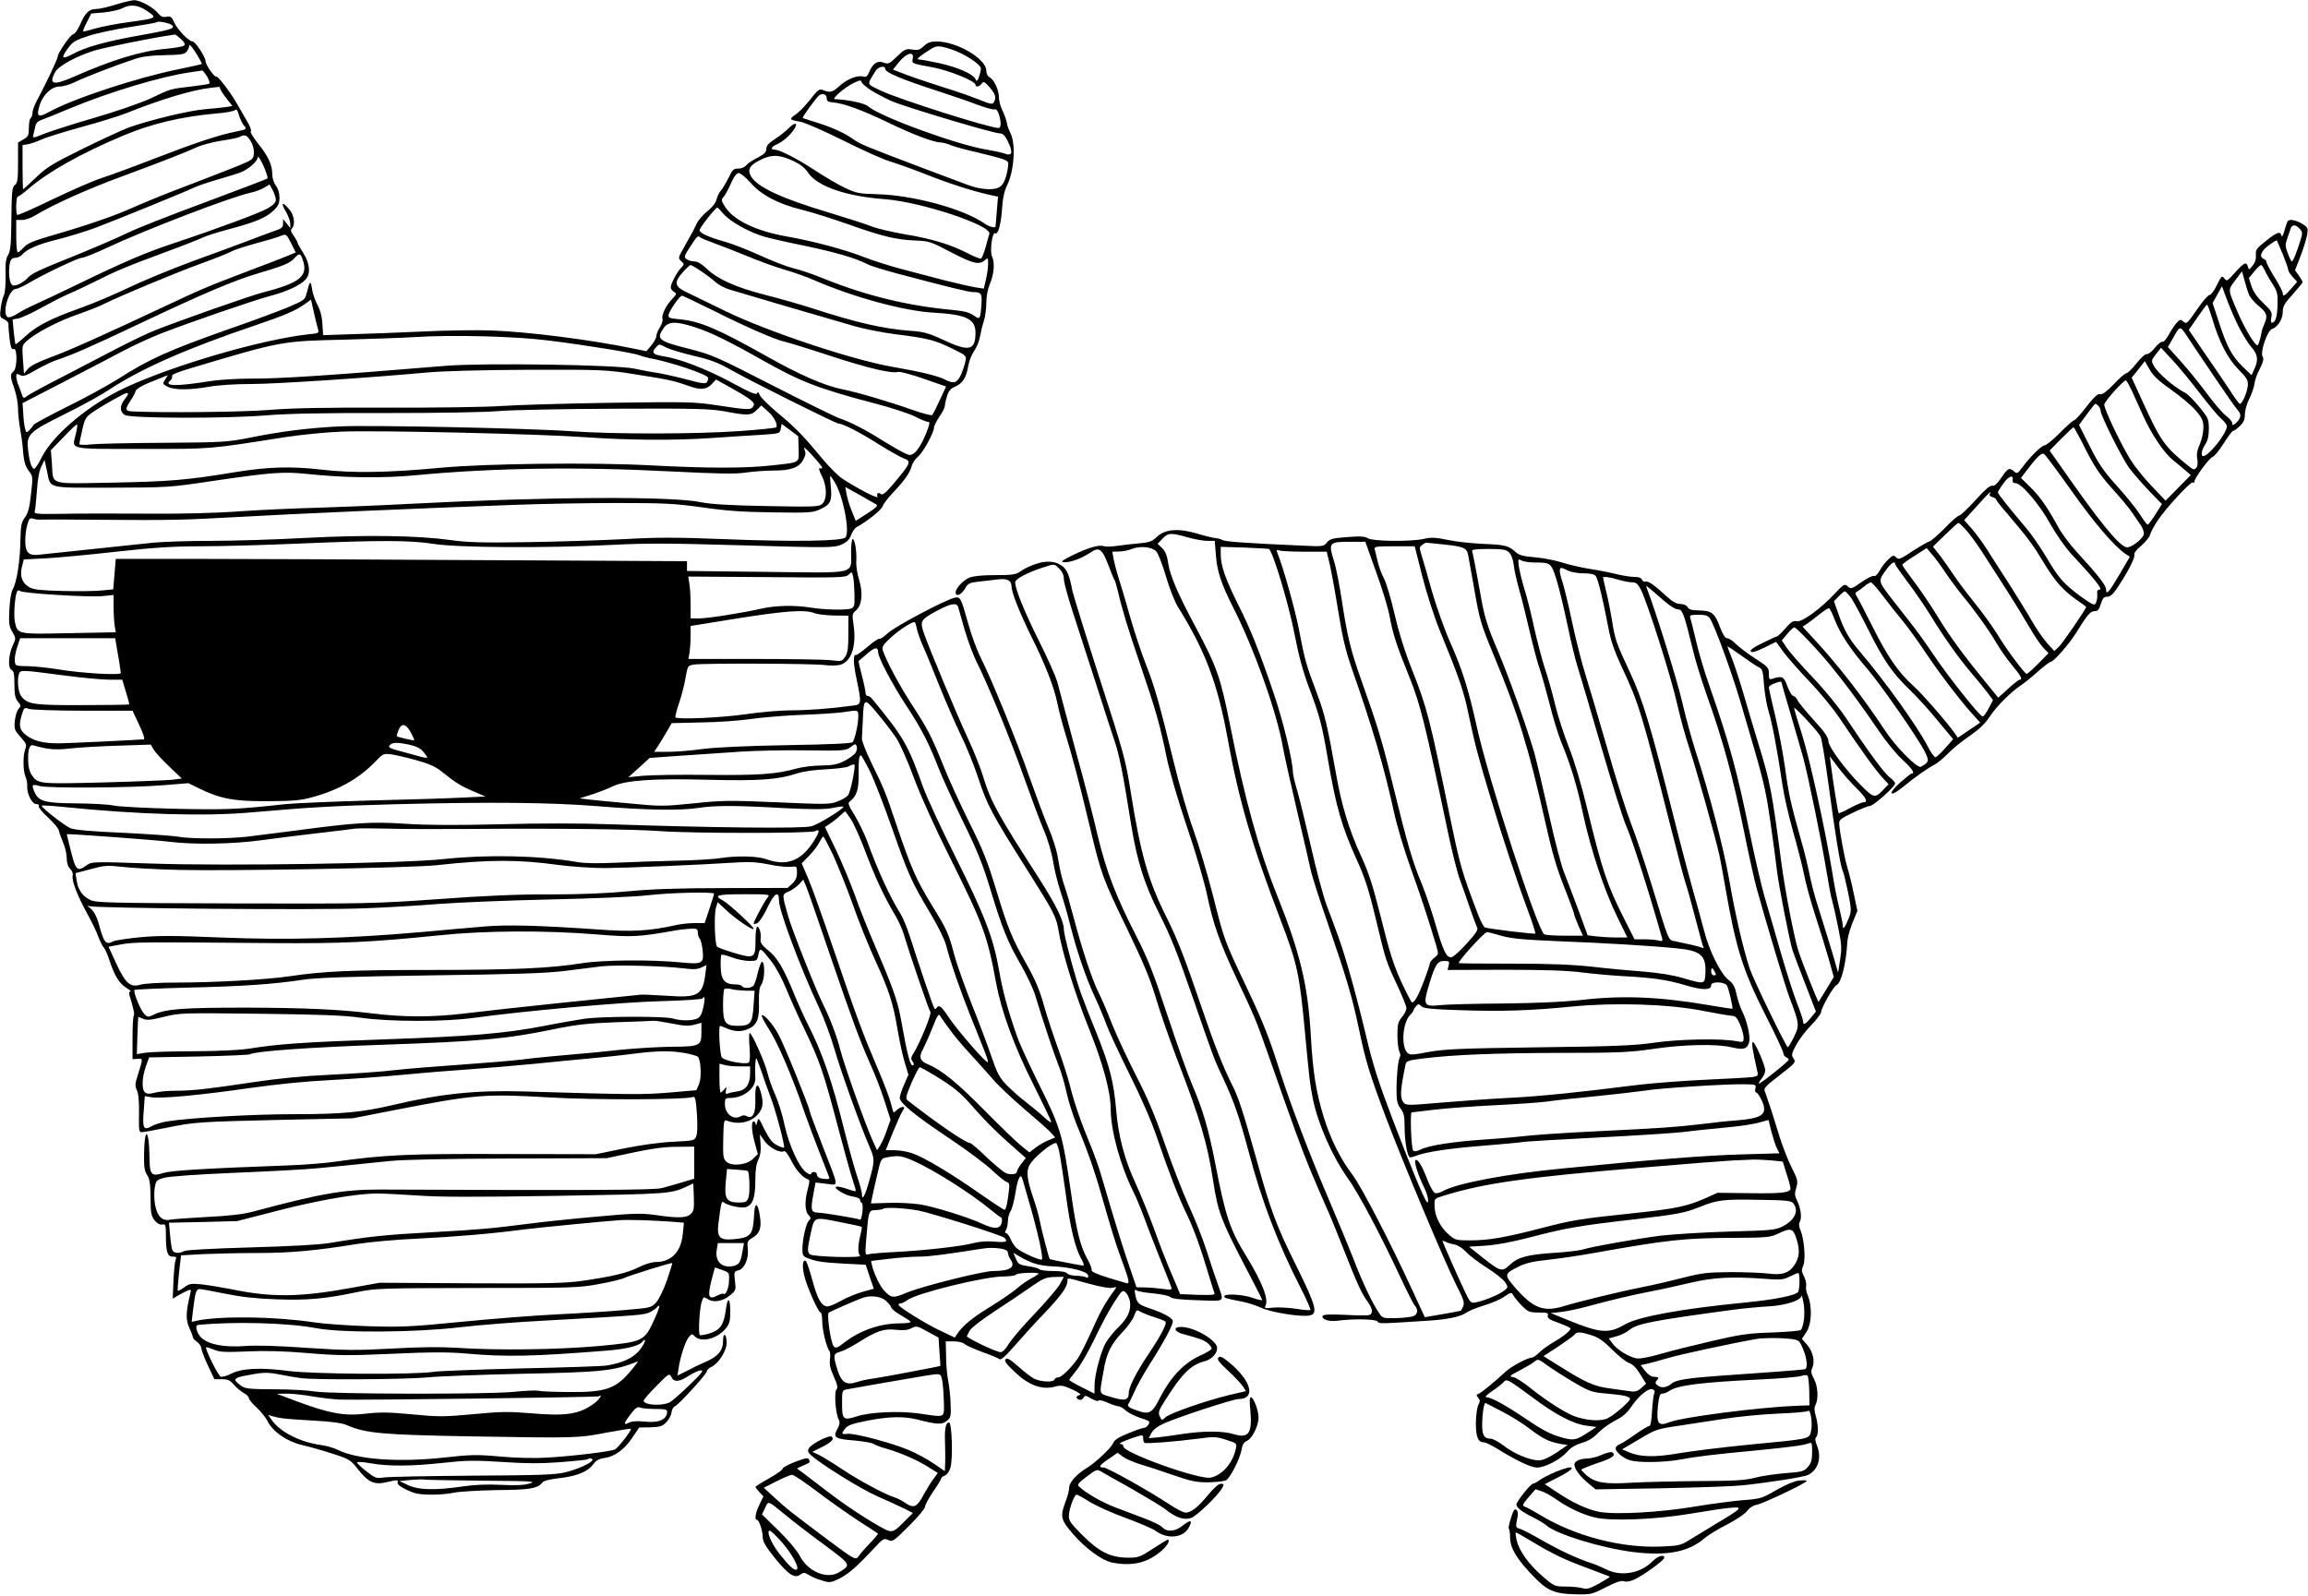 <?xml version="1.0" standalone="no"?>
<!DOCTYPE svg PUBLIC "-//W3C//DTD SVG 20010904//EN"
 "http://www.w3.org/TR/2001/REC-SVG-20010904/DTD/svg10.dtd">
<svg id="svg" version="1.0" xmlns="http://www.w3.org/2000/svg"
 width="1280pt" height="885pt" viewBox="0 0 1280 885"
 preserveAspectRatio="xMidYMid meet">

<g transform="translate(0,885) scale(0.1,-0.1)"
fill="#000000" stroke="none">
<path d="M640 8824 c-41 -13 -89 -24 -107 -24 -39 0 -60 -20 -89 -87 -13 -29
-30 -53 -38 -53 -14 0 -86 -104 -86 -124 0 -13 -64 -148 -119 -251 -11 -21
-21 -49 -21 -62 0 -12 -5 -25 -10 -28 -5 -3 -10 -27 -10 -53 0 -42 -3 -50 -30
-65 l-30 -18 0 -111 c0 -94 -3 -113 -17 -124 -16 -11 -18 -34 -20 -188 -1
-142 -5 -179 -18 -200 -12 -18 -16 -46 -14 -113 1 -49 -3 -98 -9 -109 -6 -11
-14 -44 -18 -72 -6 -48 -5 -52 19 -63 15 -7 25 -19 24 -28 -1 -9 2 -45 6 -79
6 -49 11 -62 23 -58 21 8 20 -107 -1 -124 -20 -16 -19 -29 5 -97 11 -32 20
-80 20 -108 0 -27 5 -77 11 -110 6 -33 13 -80 15 -105 5 -75 13 -107 36 -135
20 -26 21 -32 10 -125 -8 -76 -16 -106 -34 -130 -20 -28 -23 -44 -25 -133 -2
-111 -20 -228 -43 -267 -8 -14 -16 -64 -18 -112 -4 -75 -2 -92 16 -122 21 -36
21 -36 2 -78 -24 -53 -27 -126 -5 -134 11 -5 15 -23 15 -79 0 -57 4 -78 19
-96 18 -22 18 -26 4 -41 -9 -10 -18 -40 -21 -67 -4 -45 -2 -51 32 -89 32 -35
35 -43 26 -67 -13 -35 -13 -117 1 -152 7 -15 11 -39 10 -53 -3 -41 26 -100 50
-100 12 0 17 -4 14 -11 -4 -5 19 -34 51 -63 32 -30 59 -62 60 -71 1 -10 12
-39 23 -66 12 -26 21 -66 21 -88 0 -27 7 -48 19 -60 12 -12 17 -27 14 -40 -6
-25 26 -109 82 -211 23 -41 50 -97 60 -125 10 -27 24 -54 30 -60 6 -5 22 -39
33 -75 29 -85 54 -126 94 -150 18 -11 28 -20 21 -20 -8 0 -9 -8 -3 -27 20 -64
28 -103 22 -107 -4 -2 -7 -58 -7 -123 l0 -118 28 2 c31 2 31 5 0 -94 -14 -44
-15 -56 -4 -80 9 -18 13 -64 12 -130 -2 -88 0 -103 14 -103 8 0 71 11 140 25
155 32 183 33 650 44 l380 8 235 46 c441 86 497 91 855 70 258 -15 756 -13
797 2 13 5 17 -9 23 -92 4 -59 3 -108 -3 -124 -10 -26 -13 -26 -129 -32 -73
-3 -178 -18 -273 -37 l-155 -32 -515 1 c-525 2 -660 -4 -935 -43 -55 -8 -170
-17 -255 -20 -461 -17 -648 -28 -693 -42 -69 -21 -77 -12 -78 90 -2 156 -28
171 -30 17 -1 -73 2 -96 17 -118 14 -22 18 -48 19 -125 0 -82 3 -101 21 -125
14 -18 29 -27 43 -25 19 3 21 -1 21 -56 0 -95 8 -122 37 -122 20 0 24 -3 17
-17 -4 -10 -10 -63 -12 -117 l-4 -99 34 20 c18 10 41 22 52 26 16 6 17 4 11
-20 -24 -97 -26 -143 -5 -188 11 -24 20 -48 20 -53 0 -5 10 -16 23 -25 12 -8
23 -25 24 -37 1 -12 18 -56 37 -96 l35 -74 41 0 c34 0 46 -6 67 -30 14 -17 38
-37 54 -46 16 -8 29 -21 29 -28 0 -8 19 -31 42 -52 23 -21 51 -55 62 -77 29
-58 108 -113 191 -132 39 -9 114 -30 169 -48 93 -30 101 -35 139 -84 58 -74
92 -90 157 -75 65 15 71 15 65 -1 -5 -12 33 -36 90 -57 38 -14 156 -14 225 1
30 6 136 12 235 14 182 1 227 9 252 41 8 11 40 19 94 25 98 11 159 36 189 77
16 22 33 31 62 35 56 7 111 47 155 113 l38 56 62 1 c53 2 67 6 88 28 14 14 27
38 29 54 2 16 10 31 18 34 21 8 178 180 178 195 0 7 11 18 25 24 39 18 85 89
85 133 0 21 -4 41 -10 44 -6 4 -10 -9 -10 -33 0 -52 -27 -85 -93 -114 -28 -12
-76 -35 -106 -51 l-54 -27 6 37 c8 62 37 151 56 175 17 21 19 21 35 5 35 -35
122 -13 169 42 23 28 27 42 27 97 0 77 -15 84 -24 12 -12 -86 -30 -114 -88
-133 -28 -9 -53 -13 -57 -10 -9 10 -2 145 10 182 10 32 11 32 35 17 32 -21 84
-12 125 23 30 25 31 29 25 79 -6 49 -5 52 20 58 33 9 58 66 51 121 -4 37 -1
43 24 58 43 24 54 57 43 124 -12 77 -29 78 -32 2 -6 -108 -18 -123 -108 -132
-82 -8 -99 8 -90 85 15 117 18 129 29 119 22 -17 95 -34 121 -27 40 10 55 52
55 147 0 59 5 94 17 117 11 24 15 50 12 87 l-4 53 27 -38 c27 -37 88 -68 108
-55 6 3 24 -21 40 -54 27 -53 63 -93 93 -103 9 -3 8 -16 -1 -49 -19 -68 -18
-125 2 -147 15 -16 15 -21 4 -31 -16 -13 -37 -105 -37 -161 0 -32 4 -39 28
-48 48 -19 80 -24 203 -31 l120 -6 22 -66 23 -67 -61 -17 c-33 -9 -87 -31
-121 -50 -33 -19 -68 -33 -79 -31 -31 5 -51 41 -80 146 -15 55 -31 103 -36
106 -17 10 -21 -25 -10 -76 12 -58 79 -210 92 -210 5 0 9 -22 9 -48 0 -48 24
-149 40 -165 4 -5 6 -26 3 -47 -4 -28 2 -53 21 -95 20 -45 24 -61 15 -72 -14
-16 -5 -134 12 -166 8 -15 7 -27 -7 -53 -26 -47 -13 -56 96 -64 50 -5 96 -13
103 -18 7 -6 39 -18 72 -27 82 -24 170 -62 233 -102 l53 -33 -24 -33 c-13 -17
-37 -56 -53 -85 -38 -72 -56 -80 -102 -49 -20 14 -48 28 -62 32 -50 15 -197
94 -290 156 -52 35 -111 71 -130 80 l-35 16 52 26 c57 29 70 44 56 58 -12 12
-111 -38 -127 -64 -8 -13 -6 -21 9 -36 49 -47 280 -191 370 -230 55 -24 122
-55 149 -68 l49 -25 -52 -52 c-43 -44 -57 -52 -79 -48 -35 7 -221 125 -330
209 -48 37 -108 83 -135 103 l-47 35 32 15 c43 19 41 17 35 34 -5 12 -17 10
-76 -12 -39 -15 -71 -32 -71 -39 0 -6 -34 -30 -75 -53 -41 -23 -75 -44 -75
-48 0 -3 10 -16 22 -29 l22 -23 -22 -45 c-22 -46 -29 -85 -14 -85 12 0 32 -62
32 -97 0 -23 17 -52 65 -112 77 -95 111 -118 143 -95 19 13 24 13 46 -1 14 -9
46 -23 73 -31 45 -14 50 -13 98 10 51 26 97 66 193 169 49 53 54 56 78 45 24
-11 30 -7 114 77 50 49 90 98 90 107 0 10 20 47 45 84 25 36 45 69 45 74 0 5
9 11 19 15 11 3 25 22 31 41 16 46 10 254 -7 254 -18 0 -25 -35 -22 -109 1
-36 2 -87 1 -113 l-2 -48 -63 43 c-35 24 -98 58 -139 75 -96 40 -304 95 -340
89 -32 -4 -34 0 -10 30 13 17 40 27 122 43 124 24 201 25 279 6 110 -28 135
-29 162 -7 22 18 24 25 21 93 -1 40 -7 97 -13 127 -6 29 -12 91 -12 137 l-2
84 44 0 c25 0 52 -6 61 -15 9 -8 54 -28 100 -45 45 -16 88 -34 94 -39 7 -6 34
18 81 72 39 45 113 127 166 182 93 97 129 147 129 180 0 19 -8 20 118 -15 66
-18 117 -27 132 -23 25 7 25 6 7 -18 -50 -69 -74 -112 -123 -222 -30 -66 -64
-134 -76 -151 -36 -52 -91 -106 -109 -106 -10 0 -19 -5 -21 -12 -6 -17 -79
-13 -115 6 -15 8 -54 38 -86 67 -44 39 -61 49 -70 40 -9 -9 3 -26 51 -71 76
-73 149 -100 219 -82 37 10 47 9 100 -15 37 -17 52 -29 41 -31 -22 -4 -23 -18
-3 -26 8 -3 19 2 24 11 8 15 12 14 44 -5 20 -11 37 -16 39 -11 2 6 23 1 48
-10 25 -11 53 -21 62 -21 9 0 28 -11 42 -24 14 -13 51 -31 81 -41 49 -15 54
-19 45 -36 -6 -10 -18 -19 -26 -19 -8 0 -49 -14 -89 -31 -52 -21 -76 -37 -81
-52 -7 -24 -99 -111 -148 -140 -54 -33 -96 -79 -96 -106 0 -15 -9 -50 -20 -79
-32 -84 -28 -101 42 -182 69 -79 160 -146 216 -157 113 -22 197 -2 277 68 30
26 47 59 30 59 -2 0 -39 -23 -81 -50 -70 -46 -82 -50 -135 -50 -98 0 -162 31
-253 122 -69 69 -79 83 -78 112 1 38 30 116 43 116 4 0 37 -18 72 -40 36 -22
126 -63 201 -90 76 -28 150 -60 165 -71 63 -47 148 -40 181 13 27 45 15 53
-28 18 -43 -35 -90 -40 -116 -11 -9 10 -54 32 -99 49 -45 17 -119 45 -164 62
-73 28 -165 81 -200 116 -10 9 0 21 44 54 49 38 58 41 76 30 11 -7 88 -50 170
-96 82 -47 167 -98 188 -114 59 -47 104 -63 144 -50 32 11 151 125 174 168 10
19 9 22 -8 22 -13 0 -40 -24 -71 -62 -56 -68 -94 -98 -125 -98 -11 0 -49 19
-85 43 -115 76 -348 207 -369 207 -32 0 -25 12 28 48 l49 34 30 -22 c16 -12
58 -30 93 -41 35 -10 117 -37 183 -60 101 -35 130 -41 197 -41 43 1 87 6 98
11 24 13 79 122 87 172 4 26 13 40 31 48 28 13 62 82 63 128 0 39 -28 113 -43
113 -6 0 -8 -24 -3 -69 12 -131 -8 -161 -91 -136 -61 19 -167 19 -286 1 -50
-8 -113 -16 -139 -19 l-47 -4 15 29 c10 19 34 37 72 54 79 35 382 134 410 134
99 0 73 101 -52 204 -37 30 -50 36 -59 26 -9 -9 3 -26 54 -73 37 -34 74 -74
83 -88 l16 -25 -98 -23 c-130 -32 -322 -99 -348 -122 -20 -19 -21 -19 -32 5
-10 22 -6 33 31 91 94 148 140 194 219 215 39 11 68 42 68 73 0 43 -127 117
-200 117 -46 0 -38 -27 13 -40 93 -25 117 -34 137 -52 11 -10 20 -23 20 -28 0
-6 -28 -23 -62 -38 -96 -44 -169 -122 -235 -254 -31 -61 -52 -73 -101 -57 -59
19 -74 29 -64 42 5 7 20 37 33 67 13 30 47 92 76 138 91 143 143 240 137 257
-8 19 -58 45 -131 69 -59 20 -68 28 -77 75 -5 26 -3 31 7 24 6 -6 48 -13 92
-17 44 -4 87 -13 95 -20 10 -10 58 -15 153 -18 159 -5 147 -16 108 97 -12 33
-39 114 -60 180 -21 66 -66 179 -99 250 -33 72 -92 225 -132 340 -53 155 -95
254 -160 380 -48 94 -108 223 -134 288 -25 65 -59 144 -75 175 -35 71 -90 236
-135 407 -19 72 -43 155 -54 185 -11 30 -25 91 -32 135 -7 50 -28 120 -56 185
-24 58 -71 184 -105 280 -67 193 -210 543 -269 660 -21 41 -53 127 -70 190
-41 147 -44 152 -78 144 -55 -14 -327 -158 -367 -195 -23 -21 -45 -36 -48 -32
-4 3 -32 -16 -64 -43 -31 -27 -61 -48 -65 -47 -17 6 -17 -41 2 -131 29 -141
29 -144 -22 -150 -126 -17 -249 -26 -343 -26 -58 0 -171 -10 -253 -22 -132
-19 -373 -30 -386 -17 -3 3 6 38 20 79 14 41 30 104 36 141 12 66 12 67 47 73
51 8 666 6 727 -3 27 -4 64 -3 82 1 64 17 94 106 75 228 -8 51 -6 57 15 75 33
29 39 95 16 171 -10 32 -17 78 -15 101 3 54 -8 123 -20 123 -5 0 -9 -33 -9
-74 0 -124 40 -114 -472 -108 l-438 5 0 27 0 27 -1127 6 c-619 4 -1332 7
-1583 7 l-458 0 -7 -84 -7 -85 -62 -6 c-34 -4 -131 -5 -216 -3 -122 3 -162 7
-186 20 -41 22 -56 63 -42 116 l10 39 121 6 c67 4 244 20 392 37 209 23 316
30 475 30 113 0 356 7 540 15 447 19 614 19 747 -2 135 -21 607 -24 973 -6
202 11 334 10 745 -2 482 -14 501 -13 541 4 31 14 45 28 54 53 7 19 21 39 30
44 54 28 140 97 145 116 4 13 31 48 60 78 63 67 91 107 101 145 4 16 20 39 35
52 29 24 89 134 89 162 0 9 14 36 30 60 17 24 30 51 30 59 0 8 5 32 12 54 9
30 20 43 44 53 41 17 63 50 73 111 4 27 19 66 33 87 15 20 29 56 33 80 4 23
13 61 21 85 8 23 14 69 14 102 0 37 8 76 20 106 23 52 28 120 12 150 -14 27 1
140 17 130 16 -10 32 48 38 133 4 62 12 100 30 137 38 80 47 228 17 285 -9 19
-19 44 -20 57 -2 13 -12 42 -23 66 -12 23 -21 57 -21 75 0 41 -26 98 -51 112
-12 6 -19 21 -19 37 0 66 -164 162 -276 162 -32 0 -50 -6 -71 -26 -22 -21 -33
-24 -64 -19 -34 6 -41 3 -84 -38 -43 -42 -48 -44 -75 -34 -34 13 -60 -5 -80
-54 -9 -22 -17 -28 -31 -24 -31 10 -88 -12 -130 -49 -42 -38 -53 -42 -93 -26
-23 8 -29 4 -71 -50 -26 -33 -62 -71 -81 -84 -40 -27 -37 -31 24 -41 24 -4
132 -51 240 -105 108 -54 224 -106 257 -115 33 -10 121 -41 195 -70 133 -53
258 -93 355 -115 l50 -11 -7 -82 c-3 -45 -7 -83 -7 -84 -3 -9 -37 0 -59 16
-118 83 -398 159 -601 164 -95 2 -113 6 -173 34 -37 17 -113 62 -168 98 -99
65 -196 115 -225 115 -24 0 -17 17 13 29 33 15 74 50 96 84 25 37 4 41 -30 6
-16 -16 -50 -44 -76 -60 -35 -23 -48 -37 -48 -55 0 -18 -11 -29 -49 -49 -27
-13 -56 -33 -63 -42 -7 -10 -26 -18 -43 -18 -26 0 -33 -6 -55 -52 -14 -28 -33
-60 -42 -70 -10 -11 -20 -33 -24 -49 -4 -18 -22 -42 -49 -64 -24 -19 -52 -50
-61 -70 -20 -42 -23 -47 -69 -129 -35 -61 -35 -63 -17 -80 18 -16 18 -16 0
-36 -24 -24 -58 -89 -58 -109 0 -8 8 -19 18 -25 16 -9 15 -12 -9 -38 -36 -38
-61 -90 -55 -111 3 -9 -3 -30 -14 -47 -11 -16 -20 -39 -20 -50 -1 -11 -13 -34
-28 -51 l-27 -32 -64 13 c-233 49 -591 95 -796 102 -77 3 -250 1 -385 -6 -135
-6 -313 -13 -396 -15 l-152 -5 -4 62 c-2 41 -12 78 -28 107 -13 25 -27 65 -30
90 -7 47 -12 43 -29 -25 -10 -39 -14 -41 -103 -79 -51 -21 -192 -74 -314 -116
-352 -124 -454 -170 -634 -285 -58 -36 -184 -105 -280 -152 -96 -48 -178 -92
-183 -99 -4 -7 -15 -21 -24 -30 -16 -16 -18 -15 -24 9 -4 14 -9 52 -10 83 l-4
58 225 116 c124 64 272 141 330 172 58 31 152 74 210 97 167 65 528 189 614
211 89 24 162 58 191 90 29 32 24 89 -14 148 -17 27 -31 52 -31 56 0 5 -10 21
-21 38 -16 22 -19 32 -10 41 20 20 13 74 -15 106 -38 45 -49 38 -19 -12 14
-24 25 -55 25 -68 l0 -24 -20 25 -20 25 0 -25 c0 -21 -8 -28 -48 -41 -26 -9
-90 -33 -142 -53 -52 -20 -194 -72 -315 -116 -121 -45 -281 -111 -355 -147
-74 -36 -191 -85 -260 -110 -168 -60 -243 -98 -307 -156 -29 -27 -55 -48 -57
-46 -2 2 -6 34 -10 70 l-6 67 32 6 c18 3 78 31 133 62 55 30 121 64 147 74 26
11 91 42 146 69 119 60 177 84 399 166 95 35 185 71 201 79 16 8 82 29 147 46
146 39 201 63 243 103 26 25 32 39 32 71 0 25 -8 51 -20 66 -11 15 -20 41 -20
63 0 52 -21 99 -80 172 -27 35 -45 65 -39 67 6 2 -5 30 -25 63 -19 33 -43 74
-52 90 -33 59 -106 155 -114 150 -10 -6 -60 66 -60 86 0 22 -57 109 -72 109
-21 1 -82 63 -101 104 -15 33 -21 38 -44 33 -20 -4 -31 1 -45 18 -26 34 -102
75 -135 74 -15 -1 -62 -12 -103 -25z m177 -36 c57 -38 56 -39 -112 -62 -66 -9
-147 -25 -180 -35 -33 -10 -62 -17 -64 -15 -2 2 7 25 21 51 l24 48 70 6 c39 4
84 14 100 22 46 25 90 21 141 -15z m137 -78 c18 -18 -5 -25 -172 -55 -189 -33
-309 -66 -379 -105 -61 -32 -67 -23 -24 35 24 33 41 43 112 66 46 15 149 37
229 49 80 12 147 24 150 27 8 8 72 -5 84 -17z m49 -76 c20 -18 25 -30 18 -37
-5 -5 -52 -13 -103 -18 -133 -11 -293 -60 -505 -153 -118 -52 -144 -46 -108
23 17 34 117 89 217 120 59 18 327 72 413 84 17 2 32 5 35 6 3 0 18 -11 33
-25z m116 -139 c-3 -2 -60 -15 -129 -29 -232 -47 -584 -163 -718 -237 -61 -34
-72 -26 -52 38 19 59 66 103 110 103 20 0 58 11 86 25 53 26 231 95 329 127
42 14 93 21 169 22 93 2 110 5 122 21 8 10 14 26 14 34 0 9 16 -11 36 -42 20
-32 35 -60 33 -62z m4189 69 c64 -27 132 -75 132 -94 0 -10 -5 -31 -11 -47 -9
-25 -12 -26 -20 -10 -16 28 -96 63 -197 86 -52 11 -103 21 -115 21 -16 0 -7
10 36 39 54 36 62 38 99 30 22 -5 56 -16 76 -25z m-246 -39 c-5 -28 -10 -26
113 -49 90 -17 235 -76 235 -96 0 -15 21 -12 34 6 11 14 16 12 44 -20 33 -37
39 -60 23 -85 -7 -11 -22 -8 -82 17 -41 16 -128 47 -194 67 -66 21 -157 51
-202 68 l-81 31 35 43 c41 50 84 61 75 18z m-152 -59 c0 -18 102 -60 285 -119
77 -25 177 -59 223 -77 46 -17 89 -29 97 -27 9 4 17 -5 24 -25 14 -41 14 -78
-1 -78 -50 0 -548 158 -650 206 -85 41 -82 29 -33 109 16 27 55 34 55 11z
m-3761 -41 c11 -19 16 -37 12 -39 -5 -3 -51 -10 -102 -16 -114 -13 -112 -12
-224 -66 -52 -24 -184 -70 -310 -107 -121 -35 -248 -76 -283 -90 -54 -22 -62
-24 -58 -9 2 9 7 31 11 47 4 23 14 33 38 41 17 6 86 34 153 62 221 92 507 178
669 201 33 5 63 9 67 10 3 0 15 -15 27 -34z m3679 -74 c26 -17 78 -44 115 -61
72 -32 566 -180 603 -180 16 0 28 -12 43 -43 32 -66 25 -86 -23 -67 -15 5 -57
14 -94 20 -162 26 -598 185 -658 241 -18 16 -113 37 -184 39 -21 0 56 67 105
90 33 16 41 17 43 5 2 -7 24 -27 50 -44z m-3608 10 c0 -5 15 -30 34 -54 l35
-45 -37 -6 c-20 -3 -73 -8 -117 -12 -86 -7 -301 -59 -418 -100 -39 -15 -157
-69 -262 -121 -164 -81 -198 -102 -256 -158 -37 -36 -69 -65 -71 -65 -1 0 -3
55 -3 123 l0 122 30 5 c17 3 50 15 75 26 25 12 124 42 220 69 96 26 209 61
250 77 188 76 368 130 470 141 19 2 38 5 43 5 4 1 7 -2 7 -7z m3365 -56 c0
-16 8 -21 35 -23 59 -5 158 -41 300 -109 142 -69 259 -113 296 -113 12 0 38
-7 59 -16 20 -8 85 -26 144 -39 58 -14 122 -30 141 -37 34 -13 35 -14 29 -53
-9 -57 -25 -92 -48 -104 -33 -18 -106 -12 -173 13 -35 13 -148 56 -253 95
-299 113 -348 133 -380 157 -48 35 -125 70 -205 94 -41 13 -77 24 -78 26 -5 3
78 117 92 126 19 13 41 4 41 -17z m-3230 -154 c15 -17 12 -19 -47 -31 -93 -18
-228 -63 -458 -152 -113 -44 -241 -91 -285 -105 -44 -14 -166 -67 -272 -118
-105 -51 -194 -90 -197 -87 -10 9 -7 102 3 102 6 0 31 19 58 42 108 94 293
198 529 297 155 65 320 104 508 121 54 4 103 13 109 19 8 8 15 0 23 -30 7 -22
20 -49 29 -58z m35 -83 c13 -21 19 -46 18 -68 -3 -33 -6 -36 -83 -68 -44 -18
-170 -67 -280 -109 -110 -41 -247 -97 -305 -123 -104 -47 -251 -98 -469 -161
-88 -26 -120 -40 -139 -61 -14 -15 -29 -28 -34 -28 -4 0 -8 41 -8 90 l0 90 33
0 c17 0 50 11 72 25 92 57 292 147 475 214 227 84 355 134 425 166 28 12 88
28 135 35 47 7 92 16 100 21 27 15 40 10 60 -23z m93 -208 c-5 -4 -163 -64
-353 -135 -190 -70 -380 -145 -423 -167 -43 -21 -160 -72 -260 -113 -246 -99
-269 -110 -296 -139 -13 -14 -36 -29 -52 -35 -24 -8 -31 -7 -39 9 -11 21 -13
83 -4 118 4 14 14 22 29 22 12 0 28 7 35 15 27 32 86 59 196 86 63 16 158 45
212 65 119 45 492 197 547 223 22 11 83 31 135 46 52 15 110 33 130 41 42 18
90 62 90 83 1 9 14 -13 31 -48 16 -36 26 -68 22 -71z m2923 94 c32 -15 60 -37
75 -61 50 -76 210 -132 428 -148 199 -15 591 -145 578 -192 -3 -10 -13 -44
-21 -75 -9 -31 -20 -59 -25 -62 -4 -3 -37 10 -72 28 -91 48 -201 82 -348 106
-69 12 -153 31 -186 44 -33 13 -139 47 -235 76 -264 79 -399 141 -435 202 -22
38 -7 63 58 94 61 29 104 26 183 -12z m-244 -117 c59 -68 151 -117 283 -150
55 -13 170 -50 256 -80 188 -67 265 -86 373 -91 79 -3 88 -6 200 -65 123 -64
157 -72 188 -44 17 15 18 14 18 -20 0 -19 -5 -58 -12 -87 l-12 -51 -45 7 c-25
4 -104 22 -176 40 -71 19 -179 47 -240 63 -60 16 -152 45 -203 65 -108 42
-278 88 -432 115 -171 31 -294 91 -340 166 -20 32 -21 38 -7 53 8 9 27 43 41
75 17 39 31 57 43 57 10 0 39 -24 65 -53z m-2632 -94 c0 -16 -13 -30 -46 -49
-41 -24 -277 -112 -529 -196 -138 -45 -280 -106 -510 -218 -116 -56 -232 -111
-260 -123 -27 -12 -65 -32 -84 -44 -19 -13 -42 -23 -52 -23 -43 0 -5 154 38
157 11 1 44 16 74 34 83 49 272 139 293 139 11 0 74 25 140 56 223 104 686
281 795 305 26 5 60 18 76 28 l30 18 17 -31 c9 -17 17 -41 18 -53z m2485 -82
c40 -44 144 -101 225 -124 30 -9 132 -32 226 -51 171 -36 280 -68 344 -101 19
-10 93 -33 165 -52 282 -75 398 -103 420 -103 47 0 52 -7 48 -68 -6 -85 -8
-87 -44 -61 -23 16 -53 24 -118 30 -248 23 -477 79 -711 173 -58 24 -134 50
-170 58 -36 9 -120 41 -186 72 -67 30 -153 64 -190 74 -98 28 -144 49 -144 66
0 12 85 121 98 125 1 1 18 -16 37 -38z m-2400 -161 l25 -50 -37 -16 c-21 -9
-119 -47 -218 -84 -242 -92 -274 -106 -486 -206 -343 -161 -524 -242 -624
-278 -64 -24 -108 -46 -121 -63 l-21 -25 -6 79 c-5 77 -5 78 24 104 52 45 174
109 280 145 56 20 124 46 150 60 88 44 393 171 539 224 80 29 154 59 165 66
11 7 70 26 130 43 61 16 121 34 135 40 38 15 38 15 65 -39z m2269 33 c4 -4 35
-17 69 -29 34 -12 118 -45 187 -73 69 -29 166 -64 215 -78 50 -14 124 -41 165
-59 214 -93 495 -169 655 -178 184 -10 235 -35 235 -112 0 -99 -36 -106 -179
-39 -82 38 -109 45 -181 50 -150 11 -303 46 -545 125 -66 21 -183 55 -260 74
-164 42 -264 87 -325 145 -28 27 -52 41 -70 41 -14 0 -34 6 -43 13 -15 11 -13
17 21 69 38 59 43 64 56 51z m-2204 -127 c29 -89 -16 -125 -225 -179 -64 -16
-456 -154 -590 -207 -44 -17 -136 -61 -205 -97 -69 -36 -204 -106 -300 -156
-96 -49 -187 -98 -203 -109 -26 -19 -27 -19 -34 -1 -3 10 -12 33 -19 52 -8 18
-14 42 -14 53 0 16 3 17 21 8 17 -10 32 -5 90 29 39 22 87 45 107 52 82 26
197 76 460 201 359 170 531 243 667 283 137 40 175 56 199 84 26 29 33 27 46
-13z m2211 -62 c30 -20 66 -48 80 -61 15 -13 48 -31 75 -39 44 -14 436 -129
696 -204 53 -15 154 -35 225 -44 178 -22 216 -32 311 -78 82 -40 83 -41 76
-72 -3 -17 -14 -50 -24 -73 -21 -47 -40 -54 -88 -29 -40 21 -135 44 -296 72
-223 39 -698 198 -926 310 -96 47 -195 95 -220 107 -59 29 -62 53 -14 106 20
23 40 41 44 41 4 0 32 -16 61 -36z m58 -213 c182 -92 350 -165 401 -176 19 -4
131 -38 249 -77 211 -69 343 -101 382 -91 10 3 75 -14 143 -38 l123 -43 -35
-75 c-19 -42 -38 -79 -42 -83 -3 -4 -51 8 -105 27 -133 47 -316 101 -390 115
-103 21 -233 77 -425 185 -271 152 -367 193 -480 204 -58 5 -65 8 -62 26 5 23
62 105 74 105 4 0 80 -36 167 -79z m-2185 -108 c6 -20 3 -22 -51 -27 -253 -27
-745 -169 -1016 -295 -200 -92 -401 -260 -466 -388 -17 -35 -36 -63 -41 -63
-14 0 -26 35 -34 102 -11 88 3 102 201 200 92 45 203 106 247 136 182 119 429
228 816 359 154 52 220 80 270 116 l35 25 16 -72 c9 -39 19 -81 23 -93z m2090
12 c87 -28 187 -77 364 -177 221 -125 316 -162 627 -244 94 -24 197 -58 229
-74 32 -17 65 -30 72 -30 11 0 11 -7 0 -38 -23 -64 -54 -120 -77 -136 -20 -14
-26 -13 -63 6 -22 11 -75 42 -117 68 -89 57 -179 102 -234 120 -21 7 -188 89
-370 182 -312 160 -337 171 -463 203 -171 43 -185 54 -141 116 26 37 68 38
173 4z m-809 -74 c215 -27 467 -68 503 -82 15 -6 38 -12 52 -15 113 -20 320
-89 327 -109 1 -5 -1 -16 -6 -24 -7 -11 -27 -9 -112 14 -57 15 -129 31 -159
36 -30 4 -89 15 -130 24 -98 22 -833 33 -1047 16 -665 -55 -928 -72 -1083 -71
-74 0 -175 -6 -225 -14 -188 -30 -260 -29 -220 4 7 6 12 17 9 24 -3 8 33 23
108 45 499 149 499 149 845 157 148 4 322 10 388 14 213 14 562 5 750 -19z
m653 -40 c20 -10 88 -30 151 -45 87 -20 133 -37 200 -75 118 -67 588 -301 603
-301 24 0 119 -49 224 -116 58 -36 119 -70 135 -76 46 -16 41 -27 -64 -151
-36 -42 -53 -55 -62 -47 -14 12 -26 3 -18 -16 5 -14 -121 51 -195 101 -24 15
-73 65 -110 109 -102 124 -149 173 -247 254 -49 41 -95 86 -101 100 -8 18 -13
22 -15 11 -3 -12 -38 3 -147 62 -138 74 -286 131 -379 144 -51 8 -61 20 -37
46 21 23 17 23 62 0z m-183 -146 c191 -30 221 -36 302 -65 69 -25 101 -22 133
12 l21 23 52 -29 c141 -78 167 -98 156 -117 -12 -24 -26 -24 -196 2 -131 20
-162 21 -593 15 -250 -4 -525 -12 -610 -18 -85 -6 -369 -10 -630 -9 -340 1
-528 -2 -660 -13 -154 -12 -592 -16 -757 -8 -39 2 -41 11 -9 60 14 20 26 44
28 52 3 15 45 37 131 70 l48 19 -15 -24 c-15 -23 -15 -25 13 -40 38 -19 122
-19 231 0 49 9 146 15 231 15 136 0 650 34 979 64 90 8 303 14 565 15 402 1
427 0 580 -24z m-2805 -111 c0 -3 -9 -17 -20 -31 -27 -34 -26 -69 3 -85 32
-19 563 -20 782 -2 119 10 319 14 665 13 295 0 547 4 625 11 72 6 362 12 645
13 453 2 526 0 610 -15 127 -24 146 -23 176 7 l26 26 36 -32 c34 -30 57 -73
47 -89 -2 -4 -93 -13 -202 -21 -241 -17 -696 -18 -933 -1 -236 17 -1123 35
-1285 27 -169 -8 -329 -28 -496 -62 -128 -25 -149 -27 -478 -29 -189 -1 -373
-5 -407 -9 -35 -4 -64 -3 -64 2 0 4 7 40 16 78 15 66 20 72 63 102 52 35 172
103 184 103 4 0 7 -3 7 -6z m-289 -220 c-23 -90 -49 -84 367 -84 393 0 359 -3
792 65 91 14 233 28 315 31 203 8 1103 -13 1350 -31 240 -17 494 -19 710 -4
88 6 207 14 265 17 104 7 105 7 110 34 l5 27 46 -34 46 -35 2 -69 c2 -81 13
-74 -144 -92 -150 -17 -359 -17 -680 0 -323 17 -905 10 -1155 -13 -296 -28
-497 -31 -665 -11 -174 20 -301 16 -495 -16 -253 -42 -356 -50 -666 -56 -360
-6 -328 -17 -336 106 l-6 74 71 73 c38 41 72 72 75 70 2 -3 -1 -26 -7 -52z
m4139 -188 c0 -4 -6 -6 -13 -3 -8 3 -5 -12 10 -41 30 -58 31 -131 3 -157 -18
-16 -41 -17 -307 -12 -210 4 -308 10 -363 21 -165 35 -862 31 -1625 -9 -148
-8 -371 -17 -495 -21 -124 -3 -322 -12 -440 -20 -134 -10 -330 -15 -520 -13
-168 1 -376 1 -464 -1 -150 -2 -158 -1 -153 16 3 11 8 63 12 116 4 62 13 110
25 132 l17 35 13 -59 c22 -103 -7 -95 357 -95 314 1 321 1 568 38 320 47 386
52 520 38 210 -22 419 -24 600 -7 431 41 901 48 1419 21 263 -13 355 -15 413
-6 41 6 110 11 154 11 96 0 142 17 164 61 14 25 15 37 6 58 -8 17 8 5 43 -34
31 -33 55 -64 56 -69z m68 -78 c47 -76 86 -271 62 -308 -14 -22 -287 -26 -685
-10 -256 10 -363 10 -535 0 -118 -6 -359 -14 -535 -17 -265 -4 -341 -2 -440
12 -183 25 -469 29 -808 11 -164 -9 -398 -16 -520 -16 -122 0 -265 -5 -317
-10 -80 -8 -498 -52 -636 -67 -56 -6 -74 13 -74 79 0 28 5 68 12 89 10 34 14
38 32 32 12 -4 30 -6 41 -5 11 1 148 1 305 -1 432 -3 472 -2 800 16 295 17
1004 48 1530 67 140 5 391 10 558 10 269 0 323 -3 475 -24 131 -19 225 -26
392 -28 208 -3 223 -2 267 19 55 25 64 46 55 129 -3 30 -4 54 -2 54 2 0 12
-15 23 -32z m232 -126 c11 -7 -1 -18 -50 -50 l-64 -41 -22 54 c-12 29 -25 72
-29 94 l-7 40 79 -44 c43 -24 85 -48 93 -53z m-121 -499 c1 -65 -1 -72 -21
-79 -30 -9 -151 -6 -223 6 -86 14 -194 12 -268 -5 -106 -24 -299 -55 -349 -55
l-48 0 0 78 c0 42 -3 94 -7 116 l-6 38 436 -3 c409 -4 437 -3 454 14 17 17 18
17 24 -10 4 -15 7 -60 8 -100z m-4419 -3 c107 -7 221 -10 252 -6 l58 6 0 -68
c0 -37 3 -83 6 -103 l6 -36 -258 -5 c-291 -6 -287 -7 -302 66 -7 39 1 147 14
167 4 6 10 6 17 0 7 -5 100 -15 207 -21z m4994 -67 c3 -10 19 -67 36 -127 18
-61 49 -145 71 -187 62 -125 187 -428 261 -639 38 -107 86 -235 107 -285 23
-53 43 -123 51 -170 6 -44 25 -118 40 -165 16 -47 41 -132 55 -190 36 -143 89
-298 137 -400 22 -47 51 -116 65 -155 14 -38 72 -162 128 -275 63 -126 121
-259 150 -345 71 -207 118 -329 169 -435 40 -83 77 -188 130 -366 8 -27 18
-57 21 -65 4 -12 -10 -13 -92 -11 l-98 4 -47 111 c-27 62 -71 175 -98 252 -28
77 -74 189 -101 249 -62 132 -97 265 -109 411 -13 154 -37 246 -109 425 -35
85 -73 184 -86 220 -35 98 -95 323 -95 356 -1 48 -42 132 -139 284 -222 344
-268 427 -306 555 -15 50 -53 147 -86 217 -61 131 -218 506 -247 591 -21 62
-14 72 74 119 76 41 110 47 118 21z m-797 -34 c15 -6 64 -12 108 -13 l80 -1 0
-100 c0 -80 -4 -107 -18 -128 -17 -26 -19 -26 -80 -19 -34 4 -226 7 -425 7
l-364 0 6 35 c3 19 6 60 6 92 l0 56 38 6 c20 3 120 19 222 36 266 42 374 50
427 29z m567 -84 c4 -19 18 -60 32 -92 15 -32 58 -137 96 -233 39 -96 93 -219
119 -272 27 -54 70 -160 95 -235 49 -149 73 -195 274 -513 144 -228 159 -256
171 -334 19 -117 90 -346 165 -533 81 -201 124 -358 124 -458 1 -118 53 -309
125 -454 18 -36 44 -100 59 -141 15 -41 54 -142 87 -225 33 -82 63 -157 65
-166 5 -13 -2 -15 -48 -8 -29 4 -74 8 -99 8 l-46 1 -37 108 c-35 99 -91 280
-154 497 -14 50 -43 133 -65 185 -53 127 -91 238 -115 335 -11 44 -41 136 -66
205 -25 69 -60 175 -77 235 -22 80 -47 140 -92 220 -85 150 -109 210 -174 425
-46 151 -72 218 -146 365 -49 99 -114 240 -143 313 -69 171 -89 209 -181 350
-69 107 -142 245 -158 298 -4 17 6 32 47 69 45 41 110 83 129 85 4 0 10 -16
13 -35z m-4440 -87 c3 -18 10 -60 16 -92 5 -33 10 -64 10 -69 0 -14 -221 -1
-345 20 -55 9 -131 17 -170 18 -69 1 -70 1 -73 28 -2 15 4 50 13 77 l17 50
263 0 264 0 5 -32z m4226 -45 c0 -30 77 -176 157 -298 84 -128 126 -210 178
-345 18 -47 78 -178 134 -293 81 -165 112 -242 152 -375 68 -224 98 -298 170
-422 33 -58 69 -134 80 -170 45 -148 102 -319 128 -385 16 -38 36 -108 46
-155 10 -47 36 -128 57 -180 69 -166 104 -271 153 -445 26 -93 62 -210 80
-260 62 -168 64 -179 38 -171 -139 40 -193 60 -189 71 2 7 -7 31 -20 55 -42
74 -64 159 -94 373 -48 330 -56 359 -185 617 -50 102 -102 214 -114 250 -51
146 -81 254 -100 367 -32 182 -81 308 -241 628 -80 159 -160 333 -179 385 -87
243 -107 278 -287 497 -6 7 -16 13 -23 13 -6 0 -11 8 -11 18 0 10 -9 53 -20
96 -12 43 -20 79 -18 80 2 1 22 19 46 39 43 38 62 40 62 10z m-4526 -128 c104
-14 222 -25 262 -25 l72 0 20 -67 c12 -37 20 -69 18 -70 -2 -2 -117 -4 -257
-4 -274 -1 -309 4 -343 52 -16 23 -22 93 -10 123 8 21 15 20 238 -9z m4625
-346 c21 -31 65 -129 100 -225 38 -102 118 -278 201 -444 182 -365 206 -429
254 -690 29 -157 99 -351 206 -563 55 -110 100 -204 100 -210 0 -6 -17 5 -37
24 -21 20 -65 56 -98 82 -33 25 -82 68 -110 96 -43 45 -54 66 -86 159 -20 59
-68 188 -108 287 -39 99 -83 222 -97 273 -33 125 -41 144 -129 286 -84 138
-113 204 -190 431 -64 191 -71 208 -142 353 -30 62 -54 123 -53 135 1 12 3 57
5 99 5 129 7 130 81 41 36 -43 82 -103 103 -134z m-4509 149 l275 0 37 -79
c23 -49 33 -79 25 -80 -109 -7 -410 -21 -467 -22 -90 -1 -148 14 -190 49 -33
28 -37 52 -18 113 11 36 14 38 38 29 14 -5 149 -10 300 -10z m4300 -34 c0 -40
-19 -124 -31 -140 -6 -8 -122 -13 -362 -17 -226 -4 -393 -12 -467 -21 -63 -9
-150 -16 -193 -16 l-79 0 22 33 c11 17 33 53 48 79 l27 47 165 4 c91 1 215 10
275 19 61 9 187 19 280 23 94 3 195 10 225 14 93 14 90 15 90 -25z m-2482 -86
c12 -23 21 -43 19 -44 -3 -3 -89 17 -96 22 -2 2 2 17 9 34 17 41 41 37 68 -12z
m-6 -69 c36 -8 60 -20 75 -38 12 -14 22 -29 23 -33 0 -3 -24 0 -52 9 -29 8
-79 21 -111 30 -47 13 -55 18 -46 29 14 17 41 18 111 3z m2473 -44 c-7 -11
-34 -31 -61 -45 -39 -20 -64 -25 -129 -26 -44 0 -106 -8 -138 -17 -109 -31
-212 -38 -494 -35 -153 2 -314 -1 -358 -5 l-80 -8 59 53 59 54 181 13 c100 6
246 17 326 22 80 5 243 9 362 7 208 -3 218 -2 245 18 25 19 29 20 34 5 4 -9 1
-25 -6 -36z m-4486 23 c37 -6 80 -6 135 1 45 5 162 12 261 15 l181 6 17 -29
c9 -15 48 -57 86 -93 l69 -66 -52 -7 c-28 -3 -202 -10 -386 -15 -364 -9 -360
-9 -397 46 -10 16 -17 47 -17 78 -1 65 9 90 32 81 9 -3 41 -11 71 -17z m2051
-65 c70 -19 107 -36 140 -63 74 -60 108 -81 177 -110 l65 -28 -128 -6 c-71 -4
-300 -11 -509 -16 -209 -6 -420 -15 -470 -20 -273 -30 -330 -32 -615 -26 -162
4 -315 12 -340 18 -25 6 -117 11 -205 12 -179 1 -212 11 -235 66 -16 38 -12
42 31 30 45 -13 514 -10 689 5 l135 11 57 -28 c120 -59 196 -73 383 -72 142 1
183 4 250 23 146 40 258 104 350 200 38 40 42 42 85 37 25 -4 88 -18 140 -33z
m2514 -60 c24 -49 80 -193 125 -322 90 -255 104 -288 210 -466 40 -66 79 -145
87 -175 28 -106 77 -246 136 -395 95 -235 99 -247 96 -256 -4 -12 -163 169
-214 245 -44 66 -57 76 -70 55 -5 -8 -9 -8 -14 2 -8 14 -84 239 -135 398 -15
47 -38 101 -50 121 -57 90 -128 243 -186 405 -16 43 -48 108 -70 144 -34 54
-38 67 -27 75 39 29 51 66 50 153 -1 79 2 103 13 103 3 0 25 -39 49 -87z m-84
31 c0 -39 -26 -153 -37 -166 -9 -10 -35 -25 -60 -34 -40 -16 -67 -16 -333 -4
-262 11 -304 11 -464 -6 -167 -17 -184 -17 -358 0 -101 9 -203 19 -228 22
l-45 6 70 22 c39 13 88 32 110 43 70 35 226 46 529 38 287 -7 390 0 496 35 33
11 97 20 161 23 59 3 115 10 125 16 21 12 34 14 34 5z m-1420 -226 c266 -22
452 -25 555 -9 91 14 202 14 466 -1 165 -8 230 -8 274 0 32 7 60 10 62 8 9 -8
-136 -98 -177 -109 -47 -14 -552 -8 -1115 11 -155 6 -403 6 -615 0 -250 -6
-405 -5 -524 3 -185 12 -270 7 -601 -37 -99 -13 -220 -28 -268 -34 -109 -13
-312 -14 -389 -1 -32 6 -172 15 -310 22 -170 7 -264 16 -287 25 -31 13 -159
112 -160 125 -1 3 54 0 122 -7 411 -42 789 -53 1042 -30 330 29 458 36 790 45
545 14 873 10 1135 -11z m1398 -70 c16 -24 53 -106 82 -183 55 -145 104 -250
162 -347 19 -31 43 -83 52 -115 32 -108 138 -418 146 -426 8 -9 -55 -165 -90
-223 -18 -28 -20 -37 -10 -50 7 -8 10 -18 6 -21 -16 -16 -32 44 -71 262 -18
97 -47 177 -147 410 -36 83 -84 204 -107 270 -24 66 -70 178 -104 249 l-62
129 25 16 c14 9 38 28 55 43 16 15 31 28 32 28 1 0 15 -19 31 -42z m-2116 -56
c474 4 918 -1 1062 -12 174 -13 831 -13 857 0 30 16 24 -8 -16 -68 -67 -99
-146 -127 -254 -88 -50 18 -161 21 -259 6 -37 -6 -146 -12 -242 -14 -96 -2
-245 -7 -330 -11 -105 -5 -177 -4 -222 4 -209 36 -497 42 -738 16 -219 -24
-1203 -39 -1613 -25 -334 11 -337 11 -366 -9 -55 -39 -61 -33 -95 107 -9 35
-16 64 -16 65 0 4 493 -32 571 -42 135 -17 352 -13 512 9 78 11 219 28 312 39
94 11 186 22 205 25 19 2 99 2 177 0 78 -3 283 -3 455 -2z m2018 -144 c26 -57
76 -181 110 -276 33 -95 90 -235 125 -311 76 -166 99 -236 124 -389 11 -64 29
-145 40 -180 l19 -63 -24 -55 c-13 -30 -24 -63 -24 -74 0 -28 86 -98 276 -225
95 -63 200 -142 235 -175 35 -33 72 -63 82 -66 15 -5 17 -13 12 -52 -10 -78
-16 -102 -25 -102 -4 0 -68 42 -141 93 -160 112 -306 199 -372 221 -26 9 -69
16 -96 16 l-49 0 39 97 c22 53 46 107 54 120 13 20 13 23 1 23 -8 0 -21 -7
-30 -15 -8 -8 -17 -15 -19 -15 -3 0 -10 24 -17 53 -7 28 -39 113 -71 187 -82
192 -116 282 -241 650 -61 179 -126 362 -146 408 l-36 83 41 42 c23 23 48 57
57 75 9 17 19 32 22 32 3 0 27 -46 54 -102z m-1520 -56 c69 -9 184 -17 255
-17 118 1 532 18 744 32 60 4 109 0 167 -12 46 -10 99 -15 118 -13 35 4 36 3
36 -32 0 -26 -7 -43 -26 -61 l-26 -24 -356 -1 c-256 0 -407 -6 -532 -18 -114
-11 -263 -17 -428 -17 -176 1 -364 -7 -620 -26 -354 -25 -393 -26 -1132 -24
-697 2 -768 4 -799 19 -44 21 -68 56 -76 108 l-6 41 84 22 c76 21 92 22 173
13 49 -6 190 -14 314 -17 284 -7 1292 11 1431 26 292 32 455 32 679 1z m1498
-484 c124 -363 170 -489 232 -628 24 -52 58 -141 76 -198 l33 -103 -20 -56
c-10 -31 -27 -69 -37 -85 l-18 -28 -26 57 c-40 89 -157 418 -177 497 -19 76
-59 182 -97 257 -39 78 -171 410 -192 484 -36 127 -36 123 0 139 18 7 44 26
58 40 l25 27 16 -38 c9 -21 66 -185 127 -365z m-638 325 c0 -5 -12 -43 -26
-85 l-26 -78 -56 0 c-31 0 -75 -5 -97 -10 -153 -34 -247 -40 -445 -25 -316 22
-497 27 -625 16 -66 -6 -223 -19 -350 -31 -413 -36 -745 -45 -1110 -30 -261
11 -350 11 -452 1 -70 -7 -135 -17 -144 -22 -43 -22 -52 -11 -83 103 -11 37
-26 64 -44 79 -18 15 -20 19 -7 13 29 -12 1273 -23 1525 -12 118 4 303 15 410
24 107 8 386 20 620 25 234 5 477 15 540 23 126 15 370 20 370 9z m298 -20
c-18 -21 -78 -133 -78 -145 0 -5 9 -4 20 2 12 6 37 45 56 86 38 80 64 96 64
41 0 -58 119 -376 225 -602 25 -53 63 -156 84 -228 37 -127 145 -427 191 -532
32 -74 32 -81 3 -187 -25 -91 -43 -124 -43 -80 0 10 -11 52 -25 93 -14 41 -46
155 -71 254 -70 281 -122 433 -204 594 -22 44 -56 119 -76 168 -58 142 -94
203 -144 242 -34 27 -44 42 -42 60 5 30 -6 71 -18 71 -6 0 -10 -32 -10 -74 0
-101 -6 -105 -117 -72 -48 14 -91 30 -96 35 -13 13 -18 179 -6 217 l9 30 43
-40 c48 -47 150 -117 157 -109 7 7 -138 141 -172 159 -53 28 -31 34 119 34
138 0 145 -1 131 -17z m-388 -196 c0 -13 5 -28 11 -34 5 -5 13 -35 16 -66 7
-72 -2 -77 -122 -65 -164 16 -430 14 -550 -5 -176 -28 -381 -37 -845 -37 -434
0 -586 -7 -775 -35 -126 -19 -422 -35 -629 -35 -92 0 -175 -5 -198 -12 -56
-16 -82 7 -134 119 l-42 92 71 13 c74 13 106 13 837 7 391 -3 551 5 925 43
253 27 591 28 877 5 193 -16 231 -14 433 22 28 5 67 9 88 10 32 1 37 -2 37
-22z m409 -161 c23 -29 59 -95 80 -147 21 -52 64 -148 96 -214 95 -199 109
-240 200 -585 30 -113 63 -232 74 -265 11 -33 19 -61 17 -62 -1 -2 -24 4 -49
13 -26 9 -52 14 -59 12 -20 -7 51 -50 92 -55 23 -3 40 -11 40 -18 0 -8 4 -15
9 -17 5 -1 7 -24 4 -50 -3 -26 -9 -46 -13 -43 -10 6 -199 38 -234 39 -38 1
-41 15 -26 98 l13 69 60 -7 c71 -8 73 -32 -24 218 -38 97 -69 181 -69 186 0
18 -141 367 -172 423 -30 57 -83 117 -93 107 -4 -3 14 -37 39 -76 49 -74 134
-273 196 -457 21 -60 61 -167 89 -238 28 -70 51 -130 51 -132 0 -7 -35 -6 -54
1 -9 3 -16 12 -16 20 0 16 -27 19 -32 3 -2 -6 -14 -2 -29 10 -40 31 -95 154
-118 262 -11 53 -34 127 -51 165 -17 38 -37 94 -44 124 -15 60 -86 220 -98
220 -4 0 -5 -35 -1 -79 4 -50 2 -80 -5 -85 -20 -12 -135 10 -149 29 -11 17
-20 175 -9 175 2 0 20 -7 39 -15 46 -19 81 -19 122 0 44 22 57 55 54 145 -1
58 2 83 15 102 18 28 19 123 2 123 -5 0 -15 -27 -23 -59 -7 -33 -18 -65 -24
-73 -13 -15 -55 -17 -64 -3 -3 6 -21 10 -39 10 -57 0 -78 26 -79 97 -1 34 1
64 4 67 3 3 29 -3 57 -14 29 -11 72 -20 97 -20 43 0 44 1 51 35 8 42 13 39 73
-39z m-490 -37 c57 -7 80 -6 101 5 l28 13 -5 -41 c-15 -127 -39 -142 -217
-129 -67 4 -130 7 -141 6 -11 -1 -195 -20 -410 -42 -214 -22 -469 -50 -565
-62 -183 -22 -343 -22 -525 1 -172 21 -364 30 -690 31 -347 0 -445 -7 -510
-38 -34 -16 -36 -16 -55 3 -21 21 -63 125 -54 133 3 3 135 9 292 13 308 7 478
19 637 43 76 12 249 18 715 25 472 6 645 12 745 25 72 9 162 20 200 25 78 9
340 3 454 -11z m346 -124 l50 0 -6 -84 c-6 -97 -17 -111 -88 -111 -69 0 -81
17 -81 115 0 45 3 85 7 89 5 4 21 4 38 0 16 -5 53 -8 80 -9z m-235 -95 c-9
-39 -18 -54 -37 -61 -32 -12 -90 -11 -133 2 -43 13 -387 12 -485 -1 -38 -6
-140 -23 -225 -40 -224 -43 -410 -58 -889 -75 -435 -15 -587 -25 -746 -51 -57
-9 -171 -14 -310 -15 -121 0 -242 -4 -268 -8 l-48 -8 3 103 c2 57 4 104 5 104
1 0 13 -5 27 -11 20 -9 43 -7 115 11 89 22 100 22 533 17 336 -4 471 -9 558
-22 160 -23 468 -23 625 -1 276 38 826 88 1043 93 122 3 225 10 228 15 14 22
15 -5 4 -52z m1366 -119 c22 -31 74 -93 115 -137 41 -45 98 -108 127 -142 29
-34 106 -106 170 -161 64 -54 130 -112 146 -129 l28 -31 -38 -16 c-21 -8 -53
-27 -71 -41 l-34 -26 -47 38 c-26 21 -119 111 -207 200 -150 152 -235 221
-314 253 -40 17 -46 41 -22 82 10 19 34 72 52 118 28 71 35 81 43 66 6 -10 29
-43 52 -74z m-1540 32 c66 -14 92 -15 124 -7 l40 11 0 -52 c0 -76 -7 -80 -169
-81 -75 -1 -201 -9 -281 -17 -80 -9 -206 -21 -280 -27 -74 -6 -187 -17 -250
-25 -63 -8 -221 -21 -350 -30 -129 -9 -293 -22 -365 -30 -71 -9 -233 -20 -360
-26 -153 -7 -294 -21 -420 -40 -261 -39 -346 -49 -440 -49 -44 0 -97 -5 -118
-11 -28 -8 -42 -7 -53 2 -19 16 -17 82 5 144 l18 50 274 5 c151 3 279 9 285
12 27 17 329 39 734 53 547 19 688 32 955 87 121 25 186 32 340 38 105 3 198
7 209 8 10 1 56 -6 102 -15z m73 -164 c36 -7 69 -16 73 -22 16 -25 19 -116 5
-149 l-15 -35 -149 -13 c-146 -12 -201 -12 -805 6 -269 8 -463 -12 -733 -76
-167 -39 -278 -50 -540 -50 -237 0 -582 -20 -708 -40 -31 -5 -70 -17 -87 -27
-43 -25 -51 -11 -43 85 l6 82 36 -6 c54 -9 276 12 546 51 148 21 318 38 445
44 113 6 297 19 410 30 113 11 277 24 365 30 88 6 248 20 355 30 107 11 251
25 320 31 69 6 172 17 230 25 136 17 208 18 289 4z m422 -96 c12 -38 35 -101
50 -141 29 -73 84 -280 77 -287 -2 -3 -20 3 -39 13 -26 13 -42 34 -69 87 -33
68 -34 69 -41 40 -4 -16 -7 -22 -8 -12 0 9 -5 17 -11 17 -15 0 -12 -56 7 -123
l16 -58 -26 -26 c-34 -35 -118 -44 -148 -17 -18 16 -20 29 -18 127 2 94 4 107
18 102 65 -26 136 -11 176 36 27 33 31 63 14 122 -17 61 -33 40 -30 -40 3 -78
-14 -112 -48 -94 -10 6 -23 6 -32 0 -40 -25 -89 12 -89 68 0 30 3 33 30 33 74
0 143 55 139 111 -3 44 0 109 5 109 2 0 14 -30 27 -67z m-118 22 l57 0 0 -38
c0 -60 -22 -93 -67 -100 -21 -3 -46 -8 -55 -12 -13 -5 -16 -2 -12 17 5 21 4
22 -9 6 -8 -10 -17 -18 -21 -18 -3 0 -6 36 -6 80 l0 80 28 -7 c15 -5 53 -8 85
-8z m1074 -46 c117 -71 152 -101 229 -190 41 -48 121 -129 179 -180 l104 -92
-25 -32 c-13 -17 -24 -37 -24 -43 0 -15 -30 -20 -59 -10 -14 5 -62 45 -108 88
-45 44 -87 80 -93 80 -24 0 -179 106 -347 237 -12 10 -9 23 22 97 21 47 41 86
46 86 5 0 39 -19 76 -41z m701 -446 c7 -38 21 -135 33 -218 24 -182 51 -294
83 -352 14 -23 20 -43 14 -43 -10 0 -180 33 -186 36 -4 2 -49 173 -57 219 -4
22 -18 72 -31 110 -38 110 -44 157 -25 192 22 41 120 123 147 123 6 0 16 -30
22 -67z m-2028 -42 l0 -89 -67 -20 c-38 -11 -88 -26 -113 -32 -41 -11 -388
-13 -1565 -8 -198 0 -324 -21 -700 -122 -56 -15 -132 -24 -255 -30 -96 -5
-189 -12 -205 -15 -45 -10 -73 18 -85 82 -5 28 -6 71 -2 94 7 41 10 44 52 56
28 8 181 19 395 28 193 8 397 19 455 25 101 10 149 14 400 40 71 8 325 13 660
14 l545 2 145 31 c102 22 174 32 243 32 l97 1 0 -89z m1212 12 c111 -48 323
-182 436 -276 23 -19 47 -37 53 -39 6 -2 8 -14 4 -31 -9 -34 -40 -36 -105 -6
-78 37 -272 97 -350 109 -41 6 -119 10 -173 8 l-97 -3 6 30 c3 17 16 73 28
125 22 95 22 95 57 101 62 11 77 9 141 -18z m-915 -58 c10 -7 13 -125 4 -147
-9 -25 -16 -28 -54 -28 -67 0 -81 21 -72 113 l7 73 57 -4 c31 -2 57 -5 58 -7z
m1561 -175 c46 -157 80 -310 70 -316 -10 -7 -116 41 -141 64 -10 9 -25 31 -32
49 -8 18 -19 33 -25 33 -7 0 -8 6 0 19 5 11 10 34 10 51 0 17 7 41 15 53 8 12
19 56 26 97 13 85 29 117 40 79 4 -13 20 -71 37 -129z m-1876 -62 c-23 -24
-69 -26 -192 -8 -85 12 -120 11 -340 -9 -135 -12 -294 -29 -355 -37 -225 -29
-286 -34 -554 -49 -257 -14 -351 -24 -566 -60 -57 -9 -219 -18 -437 -24 -211
-6 -354 -14 -366 -20 -30 -16 -59 -13 -67 7 -3 9 -9 47 -12 83 l-6 67 189 4
189 5 218 56 c227 59 445 97 557 97 36 0 137 -5 225 -11 118 -9 322 -9 770 -2
641 11 635 10 735 57 l25 12 3 -75 c2 -62 0 -78 -16 -93z m1264 17 c72 -14
443 -131 472 -149 7 -4 12 -12 12 -18 0 -7 -21 -9 -64 -5 -41 4 -82 1 -117 -8
-65 -18 -280 -42 -444 -50 -66 -3 -129 -9 -139 -12 -18 -5 -19 -1 -12 83 13
160 13 161 53 162 20 1 38 4 41 7 10 10 121 5 198 -10z m-1377 -61 l74 -6 -6
-59 c-9 -102 -63 -159 -150 -159 -21 0 -62 -12 -95 -29 -63 -32 -150 -52 -317
-76 -91 -13 -202 -15 -615 -13 l-505 3 -155 -28 c-289 -53 -446 -54 -671 -7
-52 10 -124 22 -160 26 -60 6 -70 4 -98 -17 -17 -12 -33 -21 -35 -18 -2 2 1
47 7 100 l11 96 125 7 c69 3 205 6 301 6 177 0 323 13 550 50 69 11 222 25
340 30 200 10 399 26 580 50 79 10 466 48 535 52 49 4 185 -1 284 -8z m952 -5
c57 -11 106 -22 108 -24 2 -2 -2 -24 -8 -49 -14 -55 -14 -99 -1 -111 13 -14
-261 -6 -277 7 -17 14 -16 28 4 121 21 91 14 88 174 56z m-554 -164 c-10 -59
-19 -71 -54 -78 -61 -11 -99 28 -88 91 l6 37 73 0 72 0 -9 -50z m1436 19 c25
-5 37 -12 37 -23 0 -9 7 -26 15 -38 29 -42 -4 -63 -97 -63 -57 0 -389 -83
-477 -119 -78 -33 -88 -32 -128 11 -23 24 -56 94 -67 139 l-5 25 102 12 c56 7
131 12 166 12 54 0 137 11 341 43 42 7 73 7 113 1z m178 -80 c24 -9 71 -17
104 -18 96 -3 193 -27 199 -49 3 -14 1 -17 -12 -11 -9 4 -35 8 -57 8 -22 1
-44 7 -48 14 -5 7 -32 12 -75 12 -38 0 -72 4 -78 10 -5 5 -33 13 -63 17 -47 7
-54 11 -67 41 l-14 33 34 -20 c18 -12 53 -28 77 -37z m-2032 -95 c-18 -51 -45
-107 -60 -123 -26 -29 -30 -30 -170 -42 -79 -7 -247 -18 -374 -24 -126 -6
-369 -25 -540 -42 -274 -27 -333 -30 -510 -24 -110 3 -245 13 -300 21 -218 33
-518 37 -651 10 l-31 -7 8 69 c12 97 17 113 37 113 9 0 73 -12 142 -26 90 -18
170 -27 285 -31 172 -6 269 3 445 40 101 21 127 22 665 23 531 0 566 1 678 22
65 12 128 27 140 34 24 12 260 86 265 82 2 -1 -12 -44 -29 -95z m306 57 c39
-14 40 -15 38 -61 -1 -42 -19 -82 -31 -71 -2 3 -18 -2 -34 -10 -48 -25 -55 -7
-33 81 11 41 19 75 20 75 0 0 18 -7 40 -14z m1755 -21 c0 -2 -18 -14 -39 -25
-22 -11 -59 -37 -83 -58 -25 -21 -90 -66 -146 -100 -99 -61 -153 -105 -182
-149 l-15 -22 -80 38 c-79 37 -219 124 -231 142 -3 5 1 9 9 9 8 0 25 8 38 18
50 39 429 132 536 132 34 0 65 5 68 10 6 10 125 15 125 5z m118 -58 c-13 -23
-75 -96 -139 -163 -64 -66 -128 -142 -144 -167 -17 -30 -34 -47 -46 -47 -23 0
-191 80 -187 89 2 3 9 17 16 31 7 14 70 62 140 108 70 46 160 106 201 135 65
46 80 52 128 54 l53 1 -22 -41z m388 -93 c9 -49 -10 -94 -62 -144 -25 -24 -56
-63 -70 -85 -29 -50 -64 -182 -64 -242 l0 -43 -70 35 c-38 19 -70 38 -70 41 0
3 18 26 39 52 22 26 68 106 102 177 34 72 82 162 108 201 42 66 47 71 63 56
10 -8 20 -30 24 -48z m-1355 3 c14 -12 29 -30 32 -39 3 -10 29 -30 56 -45 28
-16 51 -31 51 -35 0 -5 -25 -8 -55 -8 -111 0 -221 -37 -309 -104 -41 -32 -51
-36 -62 -24 -16 16 -40 177 -28 187 9 7 162 74 194 84 39 13 96 6 121 -16z
m-1284 -110 c-54 -117 -61 -120 -307 -143 -225 -20 -558 -25 -782 -10 -94 6
-209 5 -365 -4 -200 -11 -258 -10 -473 4 -151 11 -281 15 -340 10 -116 -8
-197 7 -240 43 -27 23 -42 72 -22 74 198 20 499 12 656 -18 141 -27 551 -24
796 5 102 12 313 29 470 37 544 30 553 31 587 48 17 9 35 22 38 28 4 5 9 8 12
6 2 -3 -11 -39 -30 -80z m2773 18 c30 -10 59 -21 63 -25 11 -10 -23 -75 -95
-183 -66 -98 -108 -181 -108 -213 0 -41 -22 -46 -94 -24 -76 24 -70 5 -45 150
15 92 41 145 103 210 29 30 59 72 66 92 12 33 15 35 34 23 12 -7 46 -21 76
-30z m-1190 -192 c3 -43 6 -78 5 -79 -1 -3 -327 -64 -370 -70 -27 -3 -70 -12
-94 -20 -57 -19 -83 -3 -105 63 -27 85 -25 95 13 105 18 5 61 27 95 48 107 68
148 82 215 74 42 -4 66 -2 86 9 27 14 32 13 89 -19 l61 -33 5 -78z m-1648 29
c-34 -56 -97 -90 -197 -106 -22 -4 -233 -11 -470 -16 -236 -6 -457 -14 -490
-19 -109 -17 -673 -13 -808 5 -150 20 -257 15 -316 -16 -24 -12 -49 -19 -57
-16 -14 5 -88 155 -81 163 2 2 21 -4 43 -13 33 -14 62 -15 184 -10 101 5 203
2 335 -9 165 -14 226 -15 470 -4 216 10 311 10 415 1 216 -19 370 -16 780 17
109 9 180 27 195 52 4 5 9 8 12 6 2 -3 -4 -19 -15 -35z m-50 -119 c-93 -116
-145 -136 -356 -134 -77 0 -154 3 -171 7 -16 3 -77 0 -135 -6 -144 -15 -1026
-13 -1105 2 -33 6 -133 12 -222 12 -147 1 -164 3 -189 22 -42 31 -39 40 18 52
105 21 127 22 200 8 40 -8 93 -17 118 -20 80 -11 592 -7 700 4 58 6 292 15
520 20 456 9 515 16 648 69 2 0 -10 -16 -26 -36z m312 -95 c-47 -46 -97 -89
-109 -96 -43 -22 -145 -16 -145 9 0 6 32 43 71 82 68 69 71 71 82 50 14 -31
44 -29 97 6 25 16 55 30 67 30 18 1 4 -17 -63 -81z m1403 15 c4 -27 7 -79 8
-118 0 -81 11 -77 -140 -55 -108 15 -269 8 -343 -16 -75 -24 -82 -19 -82 70 0
73 0 75 28 80 30 6 358 63 437 76 86 13 83 15 92 -37z m-3491 -79 c49 -8 116
-16 149 -17 124 -4 1427 13 1436 18 24 16 5 -16 -23 -37 -82 -62 -155 -74
-353 -57 -119 10 -166 10 -320 -5 -164 -15 -194 -15 -338 -1 -126 12 -178 13
-256 4 -121 -14 -200 0 -376 65 l-120 45 56 1 c31 0 96 -7 145 -16z m1897 -69
c53 0 67 -3 67 -15 -1 -44 -46 -64 -126 -55 -41 4 -70 2 -84 -5 -34 -18 -33
-7 6 44 27 36 40 45 52 39 10 -4 47 -8 85 -8z m-2064 -52 c20 -3 99 -9 176
-13 94 -5 153 -13 179 -25 106 -45 189 -53 681 -62 587 -10 602 -10 760 21 71
13 132 23 134 21 6 -6 -69 -104 -88 -114 -21 -12 -237 -38 -379 -46 -67 -4
-171 -2 -258 6 -130 12 -163 11 -315 -6 -252 -27 -480 -10 -585 43 -22 11 -64
23 -94 27 -113 15 -224 71 -271 136 l-22 31 23 -7 c13 -4 39 -10 59 -12z
m4771 -112 c0 -11 3 -22 8 -24 9 -6 173 7 295 23 89 12 102 12 157 -6 59 -19
60 -20 54 -49 -17 -81 -77 -149 -141 -161 -64 -12 -483 138 -483 173 0 7 -5
13 -12 13 -21 0 1 12 54 31 68 23 68 23 68 0z m-3055 -121 c-11 -18 -83 -50
-152 -67 -57 -13 -140 -16 -513 -18 -245 -2 -465 -6 -491 -10 -42 -6 -48 -4
-97 34 -29 23 -52 45 -52 49 0 5 33 3 73 -4 99 -18 229 -17 404 2 126 14 175
15 328 5 133 -9 218 -9 325 -1 79 6 147 13 149 16 9 9 32 4 26 -6z m1249 -175
c69 -52 172 -125 228 -161 57 -37 105 -68 107 -70 2 -2 -17 -25 -42 -51 -26
-27 -54 -58 -62 -71 -20 -28 -19 -28 -183 94 -206 155 -214 161 -282 223 l-64
59 69 35 c39 20 78 36 87 37 10 0 74 -43 142 -95z m-1851 62 c265 -2 294 -3
255 -15 -30 -10 -77 -12 -158 -8 -77 4 -148 1 -215 -9 -152 -22 -245 -20 -303
8 l-47 22 60 6 c33 3 71 4 85 2 14 -2 159 -4 323 -6z m1678 -194 c35 -29 128
-101 207 -159 155 -115 154 -113 85 -155 -66 -41 -174 4 -218 92 -15 29 -63
86 -117 139 l-92 90 17 36 c20 41 11 44 118 -43z m-31 -140 c59 -66 105 -148
89 -158 -13 -9 -40 15 -99 90 -43 55 -72 125 -51 125 5 0 33 -26 61 -57z"/>
<path d="M12687 7623 c-3 -5 -11 -28 -18 -53 -7 -27 -14 -38 -16 -27 -7 26
-23 21 -86 -29 -52 -41 -58 -49 -56 -78 2 -21 -4 -42 -18 -59 -19 -25 -21 -26
-26 -7 -8 30 -21 25 -71 -31 -44 -49 -47 -51 -60 -33 -13 17 -16 14 -42 -39
-16 -32 -34 -55 -40 -53 -6 2 -38 -34 -69 -80 -54 -78 -59 -83 -76 -68 -16 14
-19 13 -37 -6 -11 -12 -31 -42 -44 -66 -13 -24 -28 -42 -35 -40 -7 3 -26 -13
-43 -34 -17 -21 -37 -37 -44 -34 -7 3 -32 -20 -57 -51 -24 -30 -49 -55 -56
-55 -7 0 -38 -27 -70 -61 -40 -41 -63 -59 -76 -55 -13 3 -33 -15 -75 -69 -31
-41 -62 -74 -67 -75 -6 0 -42 -31 -80 -70 -38 -38 -77 -70 -85 -70 -17 0 -80
-62 -125 -123 -25 -34 -29 -36 -45 -22 -26 23 -35 19 -71 -35 -23 -34 -39 -48
-50 -44 -11 3 -42 -23 -94 -81 -43 -47 -83 -85 -90 -85 -7 0 -44 -32 -81 -71
-38 -38 -76 -71 -84 -72 -8 -2 -50 -26 -92 -53 -69 -46 -78 -50 -92 -36 -14
15 -18 13 -45 -12 -16 -15 -37 -43 -47 -62 -12 -21 -24 -32 -32 -29 -8 3 -39
-13 -70 -35 -53 -37 -57 -38 -74 -23 -18 16 -22 14 -72 -39 -80 -86 -184 -161
-212 -154 -18 5 -31 -3 -62 -39 -22 -25 -43 -45 -47 -45 -4 0 -41 -17 -81 -37
-52 -25 -71 -40 -64 -47 7 -7 30 0 75 22 l65 32 42 -58 c23 -31 88 -104 143
-162 56 -58 130 -148 165 -200 113 -169 203 -294 239 -332 l35 -38 -25 -26
c-49 -52 -56 -52 -121 13 -88 86 -188 220 -188 253 0 20 -21 51 -81 116 -44
49 -86 99 -91 112 -6 12 -17 22 -23 22 -7 0 -21 24 -32 53 -19 54 -30 60 -80
43 -21 -7 -23 -4 -23 28 0 33 -5 38 -78 85 -42 27 -90 64 -106 80 -17 17 -37
31 -47 31 -11 0 -24 19 -39 59 -29 80 -47 94 -116 95 -42 1 -58 5 -65 19 -6
10 -22 17 -40 17 -21 0 -43 12 -77 43 -70 65 -102 86 -116 81 -8 -3 -16 2 -19
10 -4 11 -19 16 -43 16 -20 0 -62 7 -93 14 -31 8 -99 22 -151 30 -52 8 -124
25 -160 37 -36 11 -102 24 -147 28 -63 5 -87 11 -105 27 -40 37 -62 43 -179
47 -63 3 -152 12 -198 22 -69 14 -94 16 -134 6 -72 -16 -282 -14 -310 3 -17
11 -43 13 -116 7 -81 -6 -96 -10 -112 -30 -18 -23 -22 -23 -146 -17 -296 13
-419 22 -432 30 -8 5 -27 11 -44 12 -16 2 -61 13 -100 25 -101 30 -176 24
-220 -18 -27 -26 -42 -32 -102 -37 -38 -3 -93 -10 -121 -14 -29 -4 -60 -5 -70
-2 -28 10 -81 -5 -170 -47 -60 -29 -73 -39 -56 -41 31 -5 98 19 146 51 51 36
67 25 102 -65 15 -40 30 -77 34 -83 4 -5 13 -35 20 -65 21 -93 55 -206 124
-407 85 -248 110 -336 145 -509 19 -89 61 -234 114 -391 48 -139 96 -305 111
-375 33 -159 69 -263 163 -463 103 -219 107 -227 175 -420 149 -425 183 -518
233 -640 30 -71 69 -164 88 -205 19 -41 62 -145 95 -230 76 -195 104 -256 136
-299 29 -40 33 -66 10 -75 -8 -3 -68 -3 -133 1 -81 4 -120 2 -125 -5 -11 -18
33 -34 78 -28 90 12 217 10 226 -4 8 -13 10 -13 285 5 100 6 176 22 205 43 14
10 59 29 100 41 41 12 92 34 113 49 38 25 39 26 50 7 6 -11 27 -37 47 -57 34
-35 42 -38 93 -38 48 0 55 -2 51 -17 -4 -14 9 -23 61 -41 36 -13 65 -27 65
-31 0 -12 -42 -46 -95 -76 -27 -16 -63 -41 -78 -57 -16 -15 -34 -28 -40 -28
-25 0 -116 -49 -148 -79 -60 -56 -137 -119 -151 -123 -11 -4 -11 -7 0 -21 11
-13 11 -20 1 -39 -7 -13 -13 -57 -14 -99 0 -79 12 -109 44 -109 10 0 44 -17
77 -37 103 -64 185 -103 218 -103 44 0 129 44 166 86 20 24 47 40 83 51 36 10
64 28 90 55 21 22 64 53 95 69 42 21 66 42 91 79 41 60 93 102 116 94 11 -4
14 -12 9 -23 -4 -9 -9 -53 -12 -98 -3 -56 -8 -83 -16 -83 -7 0 -41 -21 -77
-46 -35 -25 -74 -50 -86 -55 -13 -4 -23 -15 -23 -22 0 -21 43 -56 81 -67 49
-14 185 -12 275 4 90 17 190 29 424 51 187 18 267 29 293 40 15 6 17 1 17 -48
0 -44 -5 -62 -23 -83 -22 -25 -32 -28 -123 -35 -54 -4 -130 -15 -169 -25 -57
-15 -114 -18 -310 -19 -132 -1 -301 -5 -375 -9 -151 -9 -200 -1 -250 40 -16
14 -30 29 -30 32 0 4 41 20 90 37 83 27 106 44 80 60 -5 3 -31 -3 -56 -14 -26
-12 -63 -21 -83 -21 -21 0 -46 -6 -56 -14 -17 -12 -17 -17 -6 -45 8 -17 35
-49 62 -72 l48 -40 363 6 c200 4 401 11 448 16 160 17 347 47 368 58 57 30 76
97 48 165 -9 22 -11 37 -4 44 13 13 13 63 -1 115 -10 33 -10 50 -2 65 17 33
13 104 -9 144 -16 31 -18 42 -9 62 16 35 3 91 -30 128 l-28 32 23 34 c32 46
36 144 9 209 -8 17 -11 41 -8 51 2 11 -3 34 -12 52 -14 27 -15 37 -4 61 14 35
5 144 -15 194 -10 22 -11 37 -4 49 12 22 5 75 -16 118 -13 25 -14 38 -4 70 10
36 9 43 -25 111 -20 39 -50 115 -66 167 -16 52 -34 109 -39 125 -5 17 -16 50
-25 75 -8 25 -17 52 -21 61 -5 12 14 32 76 79 98 76 100 78 83 102 -11 16 -8
27 17 73 16 30 54 80 84 110 30 31 54 63 54 72 0 22 69 143 85 149 26 10 54
121 60 239 1 22 14 70 29 107 l27 66 -21 99 c-11 54 -27 118 -35 143 -15 48
-45 208 -45 245 0 18 15 29 78 58 43 21 85 37 93 37 19 0 139 107 139 124 0 7
-13 22 -29 34 -31 22 -119 143 -245 332 -41 61 -117 154 -183 223 -62 65 -125
137 -142 161 l-29 44 30 36 c16 20 34 36 39 36 12 0 131 -125 205 -216 80 -98
179 -232 261 -354 39 -58 98 -131 132 -162 56 -52 73 -78 54 -78 -5 0 -32 -22
-62 -48 -76 -67 -63 -89 14 -26 66 54 132 101 176 124 16 9 48 36 72 60 23 25
76 68 118 96 53 37 87 68 113 108 40 60 114 134 174 175 20 13 64 49 96 78 33
29 65 53 71 53 15 0 103 101 139 160 63 101 79 120 102 120 18 0 26 8 35 40
10 32 17 40 35 40 16 0 32 13 52 43 58 85 103 171 99 188 -3 11 10 29 38 52
23 20 45 47 49 60 3 14 22 49 41 78 47 71 185 220 196 213 5 -3 9 -1 9 4 0 20
82 131 100 137 10 3 38 37 62 75 24 38 47 69 52 70 6 0 23 12 38 27 21 20 28
36 28 65 0 21 11 61 25 87 13 27 26 64 28 82 2 19 15 57 30 84 19 38 23 55 15
68 -14 25 27 144 52 152 32 10 60 55 60 95 0 30 9 47 55 97 30 34 55 64 55 68
0 4 -10 20 -21 37 l-21 29 30 77 c16 42 33 96 37 118 6 39 5 43 -28 63 -35 21
-72 27 -80 14z m67 -42 c16 -17 16 -25 6 -58 -22 -72 -43 -123 -49 -123 -4 0
-14 20 -23 45 -15 38 -15 49 -3 82 7 21 16 46 19 56 7 23 29 22 50 -2z m-94
-141 c16 -40 30 -79 30 -86 0 -7 11 -25 25 -40 l25 -27 -33 -38 c-35 -40 -47
-47 -47 -25 0 8 -20 47 -45 87 -25 40 -45 78 -45 85 0 7 -7 14 -15 18 -28 10
-16 44 27 75 23 17 43 29 45 28 1 -2 16 -36 33 -77z m-101 -87 c7 -16 26 -50
43 -76 28 -44 31 -55 29 -120 -2 -67 -12 -97 -32 -97 -5 0 -6 14 -2 31 5 27 0
35 -44 77 -34 32 -55 62 -66 93 l-15 47 30 36 c16 20 33 36 37 36 4 0 13 -12
20 -27z m-87 -136 c6 -15 30 -44 54 -64 46 -37 52 -54 32 -100 -7 -15 -13 -32
-14 -38 -6 -38 -18 -76 -23 -80 -12 -7 -71 90 -110 181 -57 132 -56 124 -14
180 l37 49 14 -50 c7 -28 18 -63 24 -78z m-55 -182 c23 -44 53 -93 67 -108 36
-39 42 -71 21 -118 l-18 -40 -50 48 c-59 58 -88 112 -132 249 l-34 103 26 47
26 46 27 -73 c15 -41 45 -110 67 -154z m-148 48 c37 -128 86 -222 146 -283 48
-49 54 -59 51 -91 -4 -37 -31 -99 -44 -99 -4 0 -30 35 -57 78 -28 42 -90 134
-139 204 l-87 128 48 70 c26 38 50 70 53 70 4 0 16 -35 29 -77z m25 -343 c54
-80 107 -155 118 -167 21 -23 16 -46 -16 -73 -13 -10 -16 -10 -16 3 0 8 -16
27 -35 41 -19 15 -67 70 -106 124 -40 53 -104 133 -144 177 l-72 80 20 35 c52
91 42 91 101 3 28 -43 96 -143 150 -223z m-94 -71 c48 -63 102 -127 119 -142
17 -14 31 -33 31 -42 0 -38 -101 -165 -131 -165 -15 0 -10 34 11 65 14 21 20
47 20 86 0 53 -3 61 -51 120 -28 35 -63 70 -77 78 -68 36 -156 112 -178 154
-14 25 -13 30 13 63 l28 35 63 -68 c35 -37 103 -120 152 -184z m-156 17 c53
-37 114 -89 136 -116 34 -40 40 -55 40 -93 0 -24 -9 -65 -20 -91 -15 -33 -19
-56 -14 -81 4 -22 2 -41 -6 -50 -11 -13 -17 -11 -46 13 -128 103 -151 135
-250 352 l-62 135 37 46 36 46 27 -47 c19 -34 51 -64 122 -114z m-221 -3 c14
-32 42 -92 61 -135 47 -106 116 -208 166 -249 23 -19 55 -45 71 -59 l29 -25
-70 -71 -70 -71 -75 79 c-42 43 -95 109 -118 146 -51 80 -147 281 -147 308 0
16 105 134 120 134 4 0 18 -26 33 -57z m-185 -85 c7 -7 12 -19 12 -27 0 -25
117 -259 157 -315 21 -28 70 -85 110 -127 l73 -75 -36 -57 c-20 -31 -39 -57
-43 -57 -5 0 -24 26 -44 58 -20 31 -77 102 -127 157 -74 82 -101 122 -150 219
l-60 119 43 58 c23 32 44 59 48 59 3 0 10 -5 17 -12z m-71 -241 c50 -98 79
-141 147 -217 47 -52 98 -113 112 -135 15 -22 35 -52 46 -67 10 -15 18 -36 18
-47 0 -27 -74 -84 -99 -76 -45 14 -151 145 -365 452 l-59 84 64 65 c35 35 66
64 69 64 3 0 33 -55 67 -123z m-80 -227 c125 -178 240 -312 302 -353 l23 -15
-56 -96 c-60 -102 -76 -120 -76 -85 0 22 -44 79 -162 207 -37 40 -84 103 -104
140 -60 110 -100 167 -154 220 l-52 51 33 43 c57 75 81 98 95 90 7 -4 75 -95
151 -202z m-325 56 c-2 -10 4 -16 16 -16 33 0 134 -119 192 -225 32 -57 81
-127 115 -165 129 -138 178 -200 161 -200 -10 0 -17 -7 -15 -17 2 -28 -1 -47
-10 -62 -6 -10 -25 0 -83 42 -94 69 -122 102 -192 221 -31 52 -80 123 -109
157 -98 116 -157 190 -157 198 0 4 14 27 31 50 29 41 57 51 51 17z m-127 -77
c-4 -6 2 -13 14 -16 12 -3 21 -9 21 -13 0 -4 30 -43 68 -86 107 -126 135 -163
193 -259 63 -106 110 -159 184 -211 30 -20 55 -39 55 -40 0 -11 -132 -203
-152 -222 l-25 -23 -39 43 c-22 24 -61 81 -88 128 -27 47 -84 139 -126 205
-43 66 -98 152 -122 190 -25 39 -63 90 -85 115 l-40 45 70 77 c64 72 88 94 72
67z m-130 -200 c20 -23 62 -80 92 -127 31 -48 90 -141 133 -207 42 -66 98
-157 124 -202 26 -46 61 -97 77 -115 l30 -31 -58 -59 c-32 -32 -60 -57 -64
-56 -15 7 -114 140 -157 212 -26 43 -86 127 -134 186 -48 60 -99 128 -114 152
-15 23 -47 68 -70 100 l-44 56 68 66 c37 36 70 66 73 66 4 0 23 -18 44 -41z
m-4320 -39 c38 -11 88 -20 111 -20 l41 0 6 -77 c7 -94 30 -162 97 -294 116
-229 242 -582 275 -774 9 -49 45 -211 80 -360 35 -148 68 -292 74 -320 5 -27
48 -162 96 -300 103 -299 135 -409 170 -575 38 -184 59 -252 150 -495 99 -261
325 -800 393 -936 48 -95 48 -97 25 -138 -2 -2 -47 -11 -102 -20 l-99 -17 -63
136 c-127 277 -289 589 -339 655 -67 88 -121 197 -159 320 -42 136 -60 250
-71 445 -16 286 -59 464 -189 788 -99 247 -177 528 -256 925 -57 285 -73 332
-201 572 -92 172 -135 273 -145 339 -6 43 -15 67 -33 85 l-26 25 27 28 c32 33
46 34 138 8z m1046 -190 c33 -91 67 -201 75 -245 17 -97 41 -170 111 -342 59
-147 85 -249 213 -858 23 -110 53 -229 67 -265 13 -36 38 -105 54 -154 17 -49
35 -98 40 -108 8 -15 -2 -31 -58 -93 -37 -41 -75 -75 -85 -75 -27 0 -44 35
-86 180 -21 74 -55 173 -74 220 -53 126 -82 225 -158 535 -63 260 -85 334
-183 610 -55 155 -75 236 -103 420 -14 93 -34 197 -45 230 -33 105 -29 110 86
110 l87 0 59 -165z m377 150 c112 -12 127 -19 135 -62 3 -18 17 -96 31 -173
32 -185 37 -202 110 -379 136 -326 193 -512 285 -921 36 -163 63 -257 105
-363 31 -78 56 -147 56 -152 0 -5 11 -34 24 -65 l25 -55 -102 0 c-56 0 -107 4
-113 8 -38 25 -311 864 -374 1152 -46 208 -81 319 -149 471 -33 75 -77 201
-101 284 -23 83 -48 170 -56 195 -13 41 -13 46 3 57 9 7 19 13 22 13 3 0 48
-5 99 -10z m-1596 -38 c11 -11 35 -73 54 -138 19 -66 49 -141 66 -169 150
-240 220 -424 274 -719 63 -349 134 -595 297 -1021 94 -247 104 -294 137 -650
22 -232 25 -260 41 -340 29 -141 108 -319 193 -439 59 -81 184 -318 288 -541
38 -82 76 -157 84 -166 19 -21 18 -46 -4 -58 -10 -5 -53 -11 -96 -12 -76 -2
-78 -1 -97 27 -38 55 -92 169 -144 304 -29 74 -94 230 -143 345 -98 230 -200
496 -258 675 -67 211 -96 284 -191 485 -125 263 -123 259 -187 512 -31 120
-79 281 -107 358 -28 77 -78 248 -110 380 -83 339 -105 415 -154 540 -24 61
-62 175 -85 255 -22 80 -52 179 -65 220 -13 41 -26 92 -30 113 l-6 37 38 1
c21 0 54 7 73 15 45 17 107 11 132 -14z m625 13 c20 -7 110 -303 143 -475 22
-115 46 -204 80 -295 59 -156 72 -205 105 -400 45 -262 77 -372 160 -555 41
-89 65 -161 100 -306 63 -261 60 -251 120 -380 30 -64 55 -125 55 -136 0 -11
-11 -33 -25 -50 -21 -25 -25 -39 -25 -99 0 -39 5 -79 10 -90 6 -11 8 -25 4
-31 -10 -16 -19 -101 -19 -185 0 -58 4 -77 23 -102 18 -25 22 -43 22 -106 0
-78 16 -165 31 -165 4 0 19 4 32 9 56 22 183 41 372 56 110 9 207 18 215 20 8
3 193 14 410 25 217 11 431 25 475 30 81 10 94 11 285 30 58 6 126 17 151 25
l47 13 16 -65 c10 -36 23 -78 31 -93 l14 -27 -207 -6 c-194 -5 -502 -29 -995
-78 -315 -30 -590 -83 -666 -126 -15 -9 -35 -14 -43 -10 -9 3 -27 36 -42 74
-29 77 -53 116 -66 108 -10 -6 17 -90 49 -153 20 -40 30 -96 13 -77 -16 18
-91 200 -190 460 -78 205 -109 302 -146 460 -57 238 -114 440 -154 550 -16 44
-45 123 -65 175 -19 52 -58 197 -86 322 -29 126 -63 265 -76 310 -14 46 -25
94 -25 107 0 59 -54 281 -103 426 -81 239 -130 362 -201 503 -70 141 -96 214
-96 277 l0 42 128 -4 c70 -3 132 -6 139 -8z m851 -152 c25 -97 66 -225 98
-303 106 -258 133 -336 158 -460 33 -157 55 -243 118 -450 68 -227 151 -478
209 -633 27 -72 46 -133 44 -135 -5 -5 -259 26 -280 34 -7 3 -24 35 -38 72
-93 244 -99 268 -161 567 -107 520 -121 577 -203 785 -43 108 -76 215 -99 314
-19 83 -45 172 -59 198 -14 26 -29 69 -35 95 -6 26 -13 56 -16 66 -5 15 5 17
108 17 l114 0 42 -167z m480 134 c13 -12 23 -37 27 -70 3 -29 17 -90 30 -137
14 -47 40 -152 59 -235 19 -82 44 -175 55 -205 11 -31 35 -119 55 -195 19 -77
49 -174 66 -215 52 -125 87 -242 120 -397 42 -195 118 -425 189 -568 l56 -115
-60 0 c-33 0 -83 3 -110 6 l-50 6 -52 142 c-29 77 -64 170 -78 205 -15 35 -54
183 -86 329 -33 147 -69 298 -80 337 -47 159 -144 429 -205 572 -50 116 -69
177 -85 260 -38 212 -51 275 -55 287 -3 8 23 11 90 11 77 0 98 -3 114 -18z
m2424 -117 c28 -41 70 -97 93 -125 64 -77 148 -193 188 -263 20 -34 59 -90 87
-123 49 -59 59 -79 41 -79 -5 0 -34 -22 -64 -50 l-55 -50 -73 90 c-129 158
-197 252 -266 365 -37 61 -96 147 -130 192 -35 46 -63 86 -63 90 1 5 31 27 68
50 l67 43 28 -33 c16 -17 52 -66 79 -107z m-3557 120 l123 0 16 -67 c9 -38 30
-153 47 -258 23 -145 41 -221 75 -320 117 -334 179 -545 234 -795 17 -80 59
-219 92 -310 53 -147 100 -289 143 -434 14 -48 14 -49 -10 -68 -14 -11 -25
-25 -25 -31 0 -7 -15 -51 -33 -99 -32 -82 -51 -118 -66 -118 -4 0 -31 53 -61
117 -42 93 -65 166 -110 348 -47 186 -68 253 -114 352 -64 140 -106 277 -136
448 -48 269 -62 331 -106 448 -61 161 -68 188 -99 350 -22 115 -89 353 -121
431 -6 16 -4 18 10 13 10 -4 73 -7 141 -7z m1277 -60 c89 0 91 -2 121 -98 15
-48 42 -162 61 -253 19 -91 44 -194 56 -230 11 -35 70 -233 130 -440 60 -206
123 -406 140 -443 32 -72 123 -356 198 -620 4 -16 1 -18 -19 -13 -13 4 -49 7
-79 7 l-55 0 -57 113 c-94 185 -122 269 -203 602 -36 148 -73 272 -104 350
-26 66 -61 172 -76 235 -15 63 -41 156 -58 205 -16 50 -42 149 -58 220 -15 72
-39 167 -53 212 -14 45 -28 103 -32 128 -6 45 -6 47 14 36 11 -6 45 -11 74
-11z m1998 -8 c0 -5 31 -49 68 -98 38 -50 95 -133 127 -185 80 -130 159 -241
230 -324 33 -38 73 -88 89 -109 l29 -39 -24 -46 c-13 -25 -28 -46 -34 -45 -16
2 -190 220 -273 344 -42 63 -97 139 -122 170 -24 30 -75 95 -112 143 -74 97
-74 94 -21 165 23 30 43 42 43 24z m-1814 -37 c16 -8 54 -15 85 -15 36 0 61
-5 68 -14 13 -15 40 -125 70 -284 15 -79 33 -131 79 -230 89 -188 110 -258
262 -857 43 -170 83 -323 90 -339 6 -16 29 -99 51 -184 22 -86 43 -160 46
-166 4 -6 -1 -6 -13 -1 -18 7 -61 17 -143 34 -40 7 -32 -11 -132 316 -39 126
-91 281 -116 344 -24 62 -83 247 -129 410 -47 163 -101 345 -120 405 -19 60
-53 191 -74 290 -21 100 -46 202 -54 226 -18 51 -20 80 -7 80 5 0 22 -7 37
-15z m278 -50 c27 -8 62 -15 77 -15 23 0 32 -8 49 -40 37 -73 167 -482 200
-629 18 -79 48 -189 67 -245 37 -110 148 -505 169 -601 7 -33 22 -116 34 -185
58 -333 97 -455 221 -700 55 -107 99 -202 99 -211 0 -9 7 -19 15 -23 8 -3 15
-9 15 -14 0 -9 -154 -132 -165 -132 -4 0 3 12 14 26 12 15 21 35 21 46 0 30
-62 170 -70 158 -6 -10 -1 -42 26 -162 6 -24 3 -27 -27 -32 -19 -3 -137 -9
-263 -15 -125 -6 -299 -19 -385 -30 -306 -39 -539 -63 -711 -71 -96 -5 -262
-17 -369 -26 -187 -16 -195 -16 -208 2 -20 27 -17 67 12 210 4 19 16 23 97 33
170 21 400 30 765 31 317 0 379 3 505 21 171 26 359 30 441 10 66 -16 88 -10
98 30 7 31 -11 113 -39 170 -12 24 -26 68 -32 97 -9 41 -19 58 -45 78 -43 33
-107 163 -135 274 -12 47 -39 146 -61 222 -21 75 -68 251 -103 391 -134 529
-174 662 -246 817 -77 164 -84 185 -100 290 -7 41 -20 110 -31 154 -10 43 -19
80 -19 82 0 8 37 3 84 -11z m1466 -87 c30 -40 79 -102 108 -137 30 -35 90
-119 134 -185 76 -114 205 -282 271 -352 l29 -32 -62 -42 -62 -42 -15 22 c-44
63 -182 221 -230 264 -84 75 -145 164 -228 330 -42 83 -81 159 -88 169 -10 15
-9 20 4 27 9 5 27 18 40 29 13 11 29 20 35 21 5 0 35 -33 64 -72z m-1211 -31
c31 -27 63 -47 77 -47 25 0 33 -22 84 -230 12 -52 45 -158 72 -235 94 -264
148 -459 212 -775 25 -124 56 -263 69 -310 58 -208 158 -541 182 -605 55 -144
56 -153 23 -219 -16 -32 -31 -56 -33 -55 -18 19 -191 376 -211 436 -37 113
-79 293 -113 488 -31 177 -110 482 -187 717 -24 76 -58 200 -75 275 -24 107
-141 487 -195 628 -8 23 -14 27 95 -68z m1034 21 c14 -18 57 -98 97 -178 86
-172 133 -241 230 -335 40 -38 111 -116 157 -173 l85 -102 -44 -50 c-24 -27
-48 -49 -54 -50 -7 0 -27 28 -44 62 -59 113 -238 363 -378 527 -59 70 -85 116
-118 211 l-23 65 26 27 c15 16 30 28 34 28 5 0 19 -15 32 -32z m-87 -127 c28
-74 89 -166 180 -271 74 -86 279 -381 317 -456 28 -54 26 -62 -20 -87 -19 -11
-141 112 -200 203 -118 179 -263 366 -387 499 l-69 75 23 15 c14 9 45 33 70
53 25 20 49 36 54 34 4 -1 19 -30 32 -65z m-692 7 c26 -40 117 -288 166 -453
136 -459 139 -473 169 -677 16 -112 32 -232 36 -268 8 -73 69 -386 86 -440 6
-19 38 -104 71 -188 l59 -153 -28 -34 c-30 -37 -43 -43 -43 -21 0 8 -15 54
-34 102 -19 49 -60 177 -91 284 -31 107 -71 247 -90 310 -18 63 -54 219 -80
345 -70 343 -113 501 -224 819 -29 81 -63 197 -76 256 -14 59 -28 115 -31 124
-5 13 2 16 45 16 41 0 53 -4 65 -22z m272 -270 c18 -9 22 -21 27 -96 4 -48 15
-115 26 -149 19 -62 47 -209 76 -404 8 -58 35 -175 59 -260 24 -85 52 -192 61
-239 9 -47 36 -146 60 -220 24 -74 58 -183 75 -242 l30 -107 -41 -68 c-23 -37
-42 -69 -43 -70 -4 -4 -96 231 -113 285 -25 82 -73 332 -93 482 -53 402 -63
453 -126 658 -20 65 -56 184 -79 265 -24 82 -55 178 -69 213 -14 35 -26 66
-26 69 0 2 35 -21 78 -52 42 -30 86 -60 98 -65z m124 -83 c0 -3 23 -83 51
-177 28 -95 59 -204 70 -243 26 -94 103 -469 129 -630 12 -71 25 -144 31 -160
5 -17 20 -82 32 -143 21 -101 22 -121 12 -185 l-11 -72 -13 45 c-13 48 -65
216 -105 343 -14 43 -32 115 -41 160 -9 45 -29 127 -45 182 -56 197 -71 262
-90 405 -11 80 -36 210 -55 290 -19 80 -35 150 -35 157 0 6 12 16 28 21 32 12
42 14 42 7z m216 -299 c7 -11 26 -129 44 -261 36 -272 67 -460 79 -484 5 -9
18 -62 30 -119 19 -97 20 -105 4 -145 -20 -51 -33 -68 -33 -42 0 11 -9 56 -20
100 -11 44 -29 134 -39 200 -40 242 -123 620 -166 757 -25 78 -45 146 -45 151
0 12 131 -128 146 -157z m198 -286 c56 -55 69 -80 40 -80 -8 0 -42 -15 -74
-32 -32 -18 -61 -31 -63 -28 -4 4 -30 165 -44 275 l-5 40 45 -60 c25 -33 70
-85 101 -115z m-1969 -820 c55 -16 121 -22 305 -30 264 -10 529 -26 668 -40
136 -13 165 -39 160 -141 -4 -59 -4 -59 -125 -24 -56 17 -134 29 -218 36 -71
5 -200 17 -285 27 -112 12 -237 17 -447 17 -161 0 -293 1 -293 3 0 16 142 172
157 172 5 0 40 -9 78 -20z m-291 -165 l-6 -25 314 1 c222 0 349 -4 433 -15 66
-8 174 -18 240 -21 158 -9 232 -20 337 -51 89 -27 138 -27 138 1 0 23 76 20
88 -2 10 -19 34 -124 30 -128 -2 -1 -64 8 -138 21 -271 46 -478 54 -705 27
-91 -10 -239 -17 -425 -19 -157 -1 -315 -5 -351 -9 -93 -10 -98 -1 -64 112 34
113 47 133 85 133 27 0 30 -3 24 -25z m1476 -35 c9 -16 8 -20 -5 -20 -8 0 -15
9 -15 20 0 11 2 20 5 20 2 0 9 -9 15 -20z m-1625 -193 c10 -10 66 -16 210 -20
228 -8 393 -3 623 20 236 23 527 14 717 -22 77 -15 152 -28 167 -29 23 -1 31
-9 48 -48 11 -26 20 -59 20 -73 0 -27 -1 -27 -47 -19 -84 15 -320 10 -453 -10
-104 -15 -212 -20 -635 -25 -440 -6 -524 -10 -612 -26 -91 -17 -104 -18 -118
-4 -36 36 -26 168 16 210 10 10 19 23 19 27 0 8 21 32 28 32 2 0 9 -6 17 -13z
m1850 -454 c-3 -13 -1 -23 5 -23 6 0 20 -20 31 -45 34 -76 6 -98 -146 -110
-44 -3 -129 -12 -190 -20 -135 -16 -211 -22 -585 -40 -162 -8 -329 -19 -370
-24 -41 -5 -149 -15 -240 -21 -181 -12 -317 -33 -363 -57 -20 -10 -33 -11 -40
-4 -10 10 -18 211 -8 211 3 0 60 7 127 15 66 8 219 19 340 25 120 6 248 15
284 20 36 6 160 19 275 30 116 12 237 26 270 31 71 13 451 37 548 35 65 -1 68
-2 62 -23z m86 -399 l66 -7 21 -67 c12 -36 22 -74 22 -82 0 -24 -51 -29 -240
-26 l-165 2 -71 -32 c-98 -43 -166 -57 -394 -81 -295 -31 -339 -38 -508 -82
-203 -53 -298 -69 -399 -69 -78 0 -84 2 -118 32 -47 41 -77 100 -79 156 -1 44
-1 44 44 58 232 72 462 104 1110 158 234 20 457 37 495 39 39 2 88 4 110 5 22
1 70 -1 106 -4z m126 -240 c30 -42 7 -91 -60 -126 -39 -20 -62 -23 -297 -29
-140 -4 -312 -15 -382 -23 -138 -18 -372 -59 -428 -76 -19 -6 -91 -15 -160
-19 -150 -10 -202 -24 -247 -67 -43 -40 -51 -38 -152 42 l-74 59 94 6 c61 4
149 21 249 47 190 50 272 64 560 97 256 30 290 36 378 71 97 39 132 43 326 39
160 -2 181 -5 193 -21z m17 -199 c20 -61 15 -104 -15 -146 -29 -41 -69 -53
-142 -43 -34 4 -127 8 -207 8 -129 -1 -159 -4 -265 -31 -66 -17 -169 -41 -230
-53 -118 -23 -348 -79 -430 -104 -111 -35 -169 -14 -265 94 -71 81 -71 83 15
126 39 19 81 28 157 36 57 6 175 23 263 39 405 72 495 82 770 83 184 1 204 3
245 23 73 35 85 31 104 -32z m-1897 -28 c19 -4 46 -21 65 -42 18 -20 70 -59
116 -88 46 -29 91 -65 100 -80 17 -27 16 -29 -8 -47 -27 -21 -107 -54 -155
-64 -29 -5 -31 -3 -64 67 -42 89 -121 268 -121 274 0 2 8 0 18 -5 9 -5 31 -12
49 -15z m1913 -204 c0 -27 -4 -53 -8 -59 -12 -19 -130 -43 -297 -59 -348 -34
-589 -78 -663 -121 -90 -53 -137 -49 -314 23 l-98 40 58 6 c31 4 91 16 132 27
143 39 266 68 370 88 58 11 157 33 220 48 125 29 228 34 405 21 89 -7 104 -6
140 12 22 11 43 20 48 20 4 1 7 -20 7 -46z m25 -210 c-4 -29 -12 -56 -18 -60
-7 -5 -79 -11 -162 -14 -128 -4 -176 -11 -330 -47 -99 -23 -228 -55 -287 -72
-69 -20 -117 -28 -135 -24 -44 10 -106 49 -129 81 l-22 29 43 12 c23 6 56 22
71 35 44 35 121 51 574 112 58 8 147 16 198 19 94 5 181 33 183 59 1 7 5 -8
10 -33 6 -25 7 -69 4 -97z m-1182 -88 c40 -12 67 -30 117 -80 36 -36 78 -70
95 -75 20 -7 41 -28 62 -63 l32 -52 -26 -23 c-20 -19 -34 -23 -62 -19 -20 3
-71 10 -114 16 -85 11 -137 34 -279 124 l-88 55 80 52 c43 29 84 58 91 66 15
18 29 18 92 -1z m1104 -21 c50 -6 52 -8 72 -55 21 -48 28 -104 13 -113 -4 -2
-79 -9 -167 -15 -88 -6 -227 -16 -309 -22 -170 -12 -243 -23 -265 -43 -26 -22
-56 -27 -76 -12 -16 12 -17 16 -6 30 14 16 11 18 -23 20 -10 1 -29 15 -43 33
l-24 31 33 7 c18 4 67 17 110 30 60 19 356 83 498 108 40 7 131 7 187 1z
m-1342 -150 c28 -20 92 -61 143 -91 89 -52 98 -55 185 -63 94 -8 127 -16 127
-30 0 -12 -85 -87 -121 -105 -39 -21 -122 -15 -191 11 -55 22 -154 86 -243
157 -38 31 -81 58 -95 59 -22 3 -17 8 35 35 33 17 69 38 80 47 26 20 23 21 80
-20z m1449 -141 l1 -78 -65 -2 c-210 -8 -640 -63 -713 -92 -61 -24 -72 -7 -62
94 6 51 11 65 24 65 9 0 26 6 37 14 46 33 178 49 514 65 107 5 206 14 220 19
14 6 29 6 34 2 5 -5 9 -44 10 -87z m-1535 -34 c126 -95 229 -149 302 -157 l53
-7 -43 -28 c-71 -47 -85 -50 -163 -26 -49 14 -102 42 -178 94 -118 80 -199
125 -227 125 -11 0 3 14 32 34 28 18 56 41 64 50 17 20 23 16 160 -85z m-169
-78 c47 -24 117 -67 155 -97 74 -56 106 -71 170 -83 l39 -6 -63 -43 c-43 -28
-74 -42 -97 -42 -50 0 -138 37 -194 81 -27 21 -60 39 -73 39 -35 0 -47 19 -47
74 0 61 10 128 19 124 3 -2 44 -23 91 -47z m1714 -109 c-11 -45 1 -42 -353
-76 -141 -14 -312 -35 -381 -47 -134 -23 -212 -21 -277 6 l-37 16 95 56 c90
54 99 57 214 74 66 10 181 28 255 39 74 12 208 25 297 29 89 3 165 10 170 15
14 14 27 -72 17 -112z"/>
<path d="M5742 5721 c-30 -10 -67 -28 -82 -40 -26 -18 -43 -21 -140 -21 -71 0
-122 -5 -144 -14 -34 -14 -76 -59 -76 -82 0 -26 31 -14 51 20 17 30 25 34 77
40 31 3 78 9 104 12 53 7 78 -5 78 -39 0 -33 46 -148 108 -274 78 -156 127
-281 146 -373 8 -41 29 -120 46 -175 37 -120 73 -255 134 -510 63 -265 72
-289 206 -565 90 -187 128 -277 159 -381 22 -75 74 -225 115 -333 135 -351
172 -476 205 -692 25 -163 44 -214 170 -456 56 -106 101 -195 101 -199 0 -3
-24 2 -52 12 -57 20 -158 25 -158 9 0 -10 4 -11 100 -30 30 -6 78 -21 105 -34
55 -26 227 -53 270 -42 45 11 33 54 -74 271 -111 222 -145 312 -225 603 -73
260 -98 337 -135 409 -48 96 -95 214 -161 408 -97 285 -138 392 -200 516 -102
203 -144 350 -200 702 -27 170 -38 212 -171 622 -78 242 -146 463 -152 490
-15 81 -30 117 -57 136 -39 28 -88 31 -148 10z m133 -26 c16 -15 25 -35 25
-56 0 -18 23 -103 51 -188 28 -86 84 -259 125 -386 40 -126 86 -268 102 -315
29 -84 48 -176 97 -485 31 -188 72 -320 150 -474 71 -142 100 -215 196 -491
110 -318 112 -325 162 -430 60 -128 89 -211 142 -408 73 -277 164 -513 288
-755 33 -64 57 -120 54 -123 -3 -3 -40 0 -81 7 -42 6 -99 9 -126 6 -44 -5 -49
-4 -42 10 20 34 -18 131 -106 275 -91 148 -115 219 -172 513 -38 194 -68 297
-127 435 -25 58 -87 233 -139 390 -78 236 -108 313 -175 443 -113 222 -163
353 -211 551 -22 94 -60 243 -84 331 -24 88 -63 230 -85 315 -23 85 -48 180
-56 210 -9 30 -54 132 -101 225 -80 160 -132 288 -132 325 0 18 65 53 150 81
70 23 67 23 95 -6z"/>
<path d="M8625 685 c-33 -14 -72 -34 -87 -45 -15 -11 -31 -20 -37 -20 -12 0
-91 -99 -91 -115 0 -17 28 -39 90 -70 30 -15 64 -35 75 -45 54 -49 301 -125
478 -148 195 -24 312 -1 404 79 18 15 73 49 123 74 50 26 99 59 110 75 12 17
33 30 54 34 37 7 276 121 276 132 0 4 -19 4 -43 2 -26 -3 -75 -24 -126 -53
-80 -46 -88 -49 -187 -56 -56 -5 -171 -20 -256 -34 -198 -34 -455 -48 -542
-30 -70 15 -149 52 -240 114 l-59 39 71 36 c112 56 103 79 -13 31z m-74 -107
c19 -6 54 -26 79 -44 65 -46 141 -82 211 -100 88 -23 337 -13 534 20 83 14
179 29 215 32 81 8 76 1 -65 -83 -55 -33 -124 -75 -153 -93 -49 -31 -60 -34
-156 -38 -220 -10 -476 56 -668 171 -40 24 -81 47 -91 50 -16 6 -14 12 20 52
21 24 38 44 39 45 1 0 16 -5 35 -12z"/>
<path d="M8396 472 c-13 -22 -34 -97 -28 -102 4 -3 7 -26 7 -51 0 -55 40 -121
127 -210 78 -82 119 -99 231 -102 90 -2 94 -1 173 39 57 29 86 39 101 33 12
-4 35 -1 59 11 48 22 164 106 164 120 0 20 -37 9 -64 -19 -67 -69 -178 -88
-262 -44 -22 11 -57 26 -79 33 -73 23 -176 71 -274 127 -53 31 -107 59 -121
63 -25 7 -26 9 -13 71 5 26 -10 48 -21 31z m98 -171 c115 -70 185 -103 316
-151 63 -24 116 -44 118 -45 2 -2 -25 -18 -59 -38 -53 -29 -67 -33 -93 -26
-17 5 -59 9 -93 9 -60 0 -63 1 -126 55 -77 66 -133 143 -146 203 -5 23 -7 42
-4 42 3 0 42 -22 87 -49z"/>
</g>
</svg>

